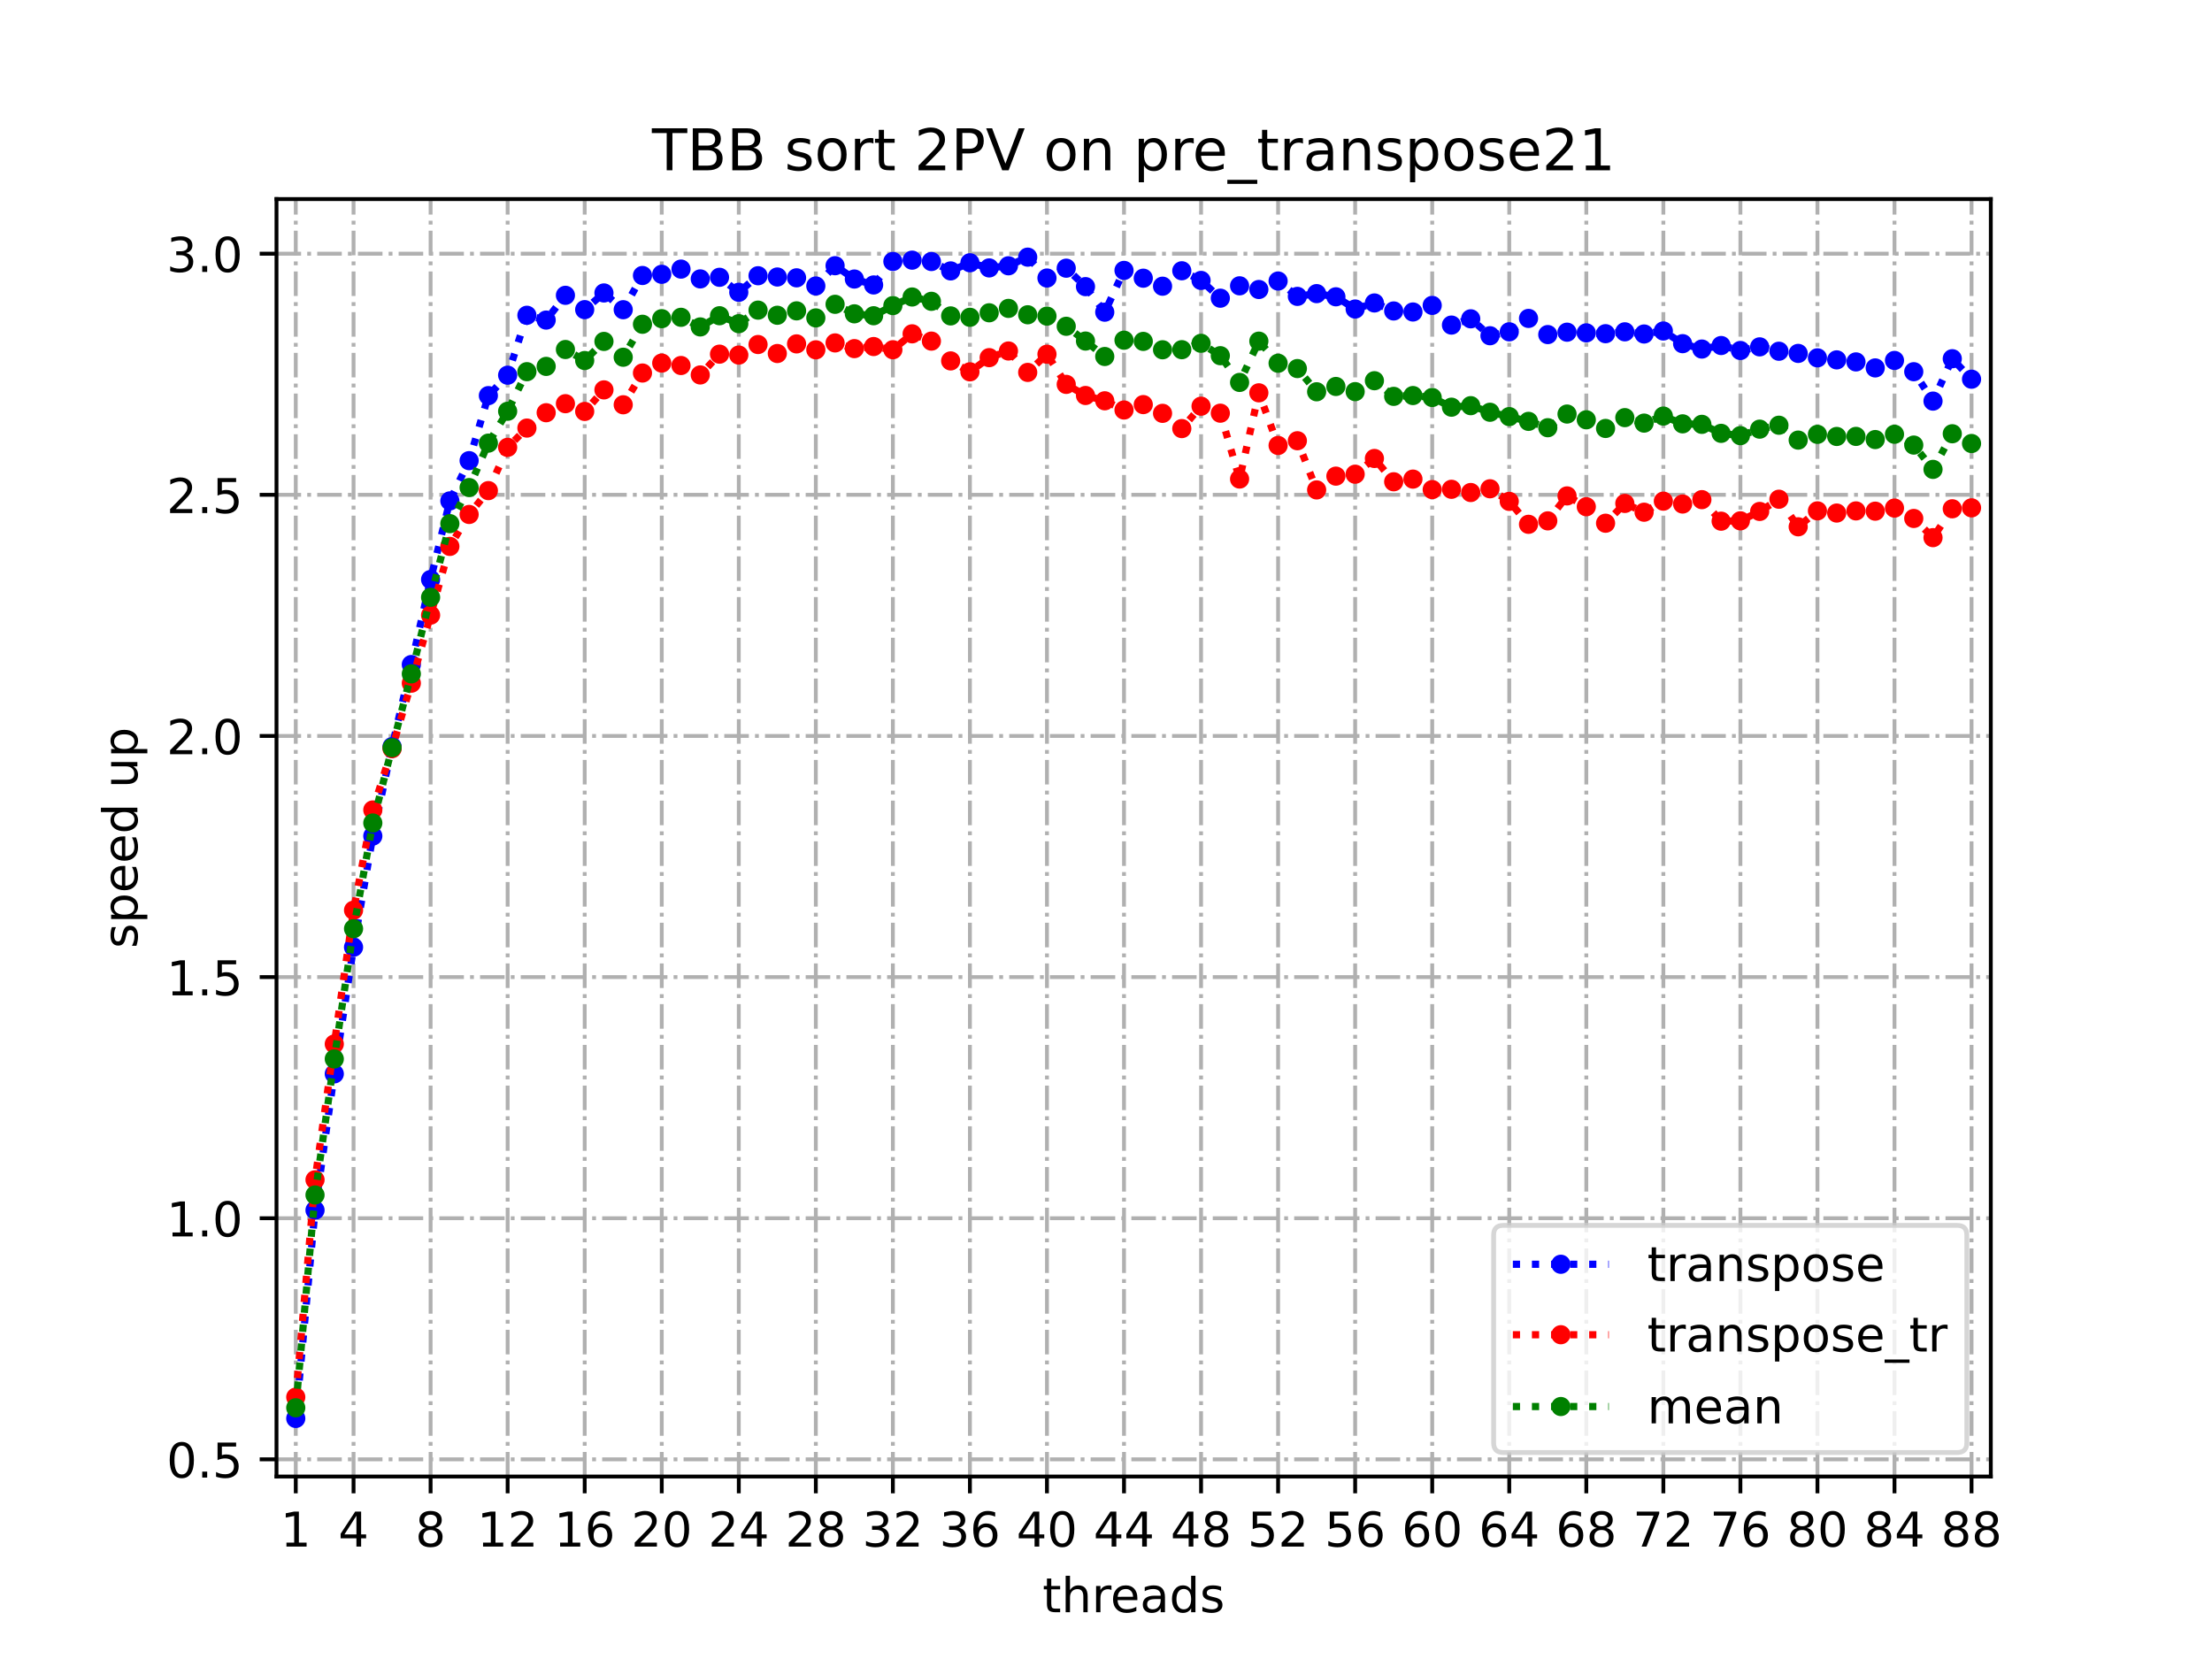 <?xml version="1.0" encoding="utf-8" standalone="no"?>
<!DOCTYPE svg PUBLIC "-//W3C//DTD SVG 1.1//EN"
  "http://www.w3.org/Graphics/SVG/1.1/DTD/svg11.dtd">
<!-- Created with matplotlib (https://matplotlib.org/) -->
<svg height="345.6pt" version="1.1" viewBox="0 0 460.8 345.6" width="460.8pt" xmlns="http://www.w3.org/2000/svg" xmlns:xlink="http://www.w3.org/1999/xlink">
 <defs>
  <style type="text/css">
*{stroke-linecap:butt;stroke-linejoin:round;}
  </style>
 </defs>
 <g id="figure_1">
  <g id="patch_1">
   <path d="M 0 345.6 
L 460.8 345.6 
L 460.8 0 
L 0 0 
z
" style="fill:#ffffff;"/>
  </g>
  <g id="axes_1">
   <g id="patch_2">
    <path d="M 57.6 307.584 
L 414.72 307.584 
L 414.72 41.472 
L 57.6 41.472 
z
" style="fill:#ffffff;"/>
   </g>
   <g id="matplotlib.axis_1">
    <g id="xtick_1">
     <g id="line2d_1">
      <path clip-path="url(#p60b01a8298)" d="M 61.613 307.584 
L 61.613 41.472 
" style="fill:none;stroke:#b0b0b0;stroke-dasharray:5.12,1.28,0.8,1.28;stroke-dashoffset:0;stroke-width:0.8;"/>
     </g>
     <g id="line2d_2">
      <defs>
       <path d="M 0 0 
L 0 3.5 
" id="m4f07350e97" style="stroke:#000000;stroke-width:0.8;"/>
      </defs>
      <g>
       <use style="stroke:#000000;stroke-width:0.8;" x="61.613" xlink:href="#m4f07350e97" y="307.584"/>
      </g>
     </g>
     <g id="text_1">
      <!-- 1 -->
      <defs>
       <path d="M 12.406 8.297 
L 28.516 8.297 
L 28.516 63.922 
L 10.984 60.406 
L 10.984 69.391 
L 28.422 72.906 
L 38.281 72.906 
L 38.281 8.297 
L 54.391 8.297 
L 54.391 0 
L 12.406 0 
z
" id="DejaVuSans-49"/>
      </defs>
      <g transform="translate(58.431 322.182)scale(0.1 -0.1)">
       <use xlink:href="#DejaVuSans-49"/>
      </g>
     </g>
    </g>
    <g id="xtick_2">
     <g id="line2d_3">
      <path clip-path="url(#p60b01a8298)" d="M 73.65 307.584 
L 73.65 41.472 
" style="fill:none;stroke:#b0b0b0;stroke-dasharray:5.12,1.28,0.8,1.28;stroke-dashoffset:0;stroke-width:0.8;"/>
     </g>
     <g id="line2d_4">
      <g>
       <use style="stroke:#000000;stroke-width:0.8;" x="73.65" xlink:href="#m4f07350e97" y="307.584"/>
      </g>
     </g>
     <g id="text_2">
      <!-- 4 -->
      <defs>
       <path d="M 37.797 64.312 
L 12.891 25.391 
L 37.797 25.391 
z
M 35.203 72.906 
L 47.609 72.906 
L 47.609 25.391 
L 58.016 25.391 
L 58.016 17.188 
L 47.609 17.188 
L 47.609 0 
L 37.797 0 
L 37.797 17.188 
L 4.891 17.188 
L 4.891 26.703 
z
" id="DejaVuSans-52"/>
      </defs>
      <g transform="translate(70.469 322.182)scale(0.1 -0.1)">
       <use xlink:href="#DejaVuSans-52"/>
      </g>
     </g>
    </g>
    <g id="xtick_3">
     <g id="line2d_5">
      <path clip-path="url(#p60b01a8298)" d="M 89.701 307.584 
L 89.701 41.472 
" style="fill:none;stroke:#b0b0b0;stroke-dasharray:5.12,1.28,0.8,1.28;stroke-dashoffset:0;stroke-width:0.8;"/>
     </g>
     <g id="line2d_6">
      <g>
       <use style="stroke:#000000;stroke-width:0.8;" x="89.701" xlink:href="#m4f07350e97" y="307.584"/>
      </g>
     </g>
     <g id="text_3">
      <!-- 8 -->
      <defs>
       <path d="M 31.781 34.625 
Q 24.75 34.625 20.719 30.859 
Q 16.703 27.094 16.703 20.516 
Q 16.703 13.922 20.719 10.156 
Q 24.75 6.391 31.781 6.391 
Q 38.812 6.391 42.859 10.172 
Q 46.922 13.969 46.922 20.516 
Q 46.922 27.094 42.891 30.859 
Q 38.875 34.625 31.781 34.625 
z
M 21.922 38.812 
Q 15.578 40.375 12.031 44.719 
Q 8.5 49.078 8.5 55.328 
Q 8.5 64.062 14.719 69.141 
Q 20.953 74.219 31.781 74.219 
Q 42.672 74.219 48.875 69.141 
Q 55.078 64.062 55.078 55.328 
Q 55.078 49.078 51.531 44.719 
Q 48 40.375 41.703 38.812 
Q 48.828 37.156 52.797 32.312 
Q 56.781 27.484 56.781 20.516 
Q 56.781 9.906 50.312 4.234 
Q 43.844 -1.422 31.781 -1.422 
Q 19.734 -1.422 13.25 4.234 
Q 6.781 9.906 6.781 20.516 
Q 6.781 27.484 10.781 32.312 
Q 14.797 37.156 21.922 38.812 
z
M 18.312 54.391 
Q 18.312 48.734 21.844 45.562 
Q 25.391 42.391 31.781 42.391 
Q 38.141 42.391 41.719 45.562 
Q 45.312 48.734 45.312 54.391 
Q 45.312 60.062 41.719 63.234 
Q 38.141 66.406 31.781 66.406 
Q 25.391 66.406 21.844 63.234 
Q 18.312 60.062 18.312 54.391 
z
" id="DejaVuSans-56"/>
      </defs>
      <g transform="translate(86.519 322.182)scale(0.1 -0.1)">
       <use xlink:href="#DejaVuSans-56"/>
      </g>
     </g>
    </g>
    <g id="xtick_4">
     <g id="line2d_7">
      <path clip-path="url(#p60b01a8298)" d="M 105.751 307.584 
L 105.751 41.472 
" style="fill:none;stroke:#b0b0b0;stroke-dasharray:5.12,1.28,0.8,1.28;stroke-dashoffset:0;stroke-width:0.8;"/>
     </g>
     <g id="line2d_8">
      <g>
       <use style="stroke:#000000;stroke-width:0.8;" x="105.751" xlink:href="#m4f07350e97" y="307.584"/>
      </g>
     </g>
     <g id="text_4">
      <!-- 12 -->
      <defs>
       <path d="M 19.188 8.297 
L 53.609 8.297 
L 53.609 0 
L 7.328 0 
L 7.328 8.297 
Q 12.938 14.109 22.625 23.891 
Q 32.328 33.688 34.812 36.531 
Q 39.547 41.844 41.422 45.531 
Q 43.312 49.219 43.312 52.781 
Q 43.312 58.594 39.234 62.25 
Q 35.156 65.922 28.609 65.922 
Q 23.969 65.922 18.812 64.312 
Q 13.672 62.703 7.812 59.422 
L 7.812 69.391 
Q 13.766 71.781 18.938 73 
Q 24.125 74.219 28.422 74.219 
Q 39.75 74.219 46.484 68.547 
Q 53.219 62.891 53.219 53.422 
Q 53.219 48.922 51.531 44.891 
Q 49.859 40.875 45.406 35.406 
Q 44.188 33.984 37.641 27.219 
Q 31.109 20.453 19.188 8.297 
z
" id="DejaVuSans-50"/>
      </defs>
      <g transform="translate(99.389 322.182)scale(0.1 -0.1)">
       <use xlink:href="#DejaVuSans-49"/>
       <use x="63.623" xlink:href="#DejaVuSans-50"/>
      </g>
     </g>
    </g>
    <g id="xtick_5">
     <g id="line2d_9">
      <path clip-path="url(#p60b01a8298)" d="M 121.801 307.584 
L 121.801 41.472 
" style="fill:none;stroke:#b0b0b0;stroke-dasharray:5.12,1.28,0.8,1.28;stroke-dashoffset:0;stroke-width:0.8;"/>
     </g>
     <g id="line2d_10">
      <g>
       <use style="stroke:#000000;stroke-width:0.8;" x="121.801" xlink:href="#m4f07350e97" y="307.584"/>
      </g>
     </g>
     <g id="text_5">
      <!-- 16 -->
      <defs>
       <path d="M 33.016 40.375 
Q 26.375 40.375 22.484 35.828 
Q 18.609 31.297 18.609 23.391 
Q 18.609 15.531 22.484 10.953 
Q 26.375 6.391 33.016 6.391 
Q 39.656 6.391 43.531 10.953 
Q 47.406 15.531 47.406 23.391 
Q 47.406 31.297 43.531 35.828 
Q 39.656 40.375 33.016 40.375 
z
M 52.594 71.297 
L 52.594 62.312 
Q 48.875 64.062 45.094 64.984 
Q 41.312 65.922 37.594 65.922 
Q 27.828 65.922 22.672 59.328 
Q 17.531 52.734 16.797 39.406 
Q 19.672 43.656 24.016 45.922 
Q 28.375 48.188 33.594 48.188 
Q 44.578 48.188 50.953 41.516 
Q 57.328 34.859 57.328 23.391 
Q 57.328 12.156 50.688 5.359 
Q 44.047 -1.422 33.016 -1.422 
Q 20.359 -1.422 13.672 8.266 
Q 6.984 17.969 6.984 36.375 
Q 6.984 53.656 15.188 63.938 
Q 23.391 74.219 37.203 74.219 
Q 40.922 74.219 44.703 73.484 
Q 48.484 72.75 52.594 71.297 
z
" id="DejaVuSans-54"/>
      </defs>
      <g transform="translate(115.439 322.182)scale(0.1 -0.1)">
       <use xlink:href="#DejaVuSans-49"/>
       <use x="63.623" xlink:href="#DejaVuSans-54"/>
      </g>
     </g>
    </g>
    <g id="xtick_6">
     <g id="line2d_11">
      <path clip-path="url(#p60b01a8298)" d="M 137.852 307.584 
L 137.852 41.472 
" style="fill:none;stroke:#b0b0b0;stroke-dasharray:5.12,1.28,0.8,1.28;stroke-dashoffset:0;stroke-width:0.8;"/>
     </g>
     <g id="line2d_12">
      <g>
       <use style="stroke:#000000;stroke-width:0.8;" x="137.852" xlink:href="#m4f07350e97" y="307.584"/>
      </g>
     </g>
     <g id="text_6">
      <!-- 20 -->
      <defs>
       <path d="M 31.781 66.406 
Q 24.172 66.406 20.328 58.906 
Q 16.5 51.422 16.5 36.375 
Q 16.5 21.391 20.328 13.891 
Q 24.172 6.391 31.781 6.391 
Q 39.453 6.391 43.281 13.891 
Q 47.125 21.391 47.125 36.375 
Q 47.125 51.422 43.281 58.906 
Q 39.453 66.406 31.781 66.406 
z
M 31.781 74.219 
Q 44.047 74.219 50.516 64.516 
Q 56.984 54.828 56.984 36.375 
Q 56.984 17.969 50.516 8.266 
Q 44.047 -1.422 31.781 -1.422 
Q 19.531 -1.422 13.062 8.266 
Q 6.594 17.969 6.594 36.375 
Q 6.594 54.828 13.062 64.516 
Q 19.531 74.219 31.781 74.219 
z
" id="DejaVuSans-48"/>
      </defs>
      <g transform="translate(131.489 322.182)scale(0.1 -0.1)">
       <use xlink:href="#DejaVuSans-50"/>
       <use x="63.623" xlink:href="#DejaVuSans-48"/>
      </g>
     </g>
    </g>
    <g id="xtick_7">
     <g id="line2d_13">
      <path clip-path="url(#p60b01a8298)" d="M 153.902 307.584 
L 153.902 41.472 
" style="fill:none;stroke:#b0b0b0;stroke-dasharray:5.12,1.28,0.8,1.28;stroke-dashoffset:0;stroke-width:0.8;"/>
     </g>
     <g id="line2d_14">
      <g>
       <use style="stroke:#000000;stroke-width:0.8;" x="153.902" xlink:href="#m4f07350e97" y="307.584"/>
      </g>
     </g>
     <g id="text_7">
      <!-- 24 -->
      <g transform="translate(147.54 322.182)scale(0.1 -0.1)">
       <use xlink:href="#DejaVuSans-50"/>
       <use x="63.623" xlink:href="#DejaVuSans-52"/>
      </g>
     </g>
    </g>
    <g id="xtick_8">
     <g id="line2d_15">
      <path clip-path="url(#p60b01a8298)" d="M 169.952 307.584 
L 169.952 41.472 
" style="fill:none;stroke:#b0b0b0;stroke-dasharray:5.12,1.28,0.8,1.28;stroke-dashoffset:0;stroke-width:0.8;"/>
     </g>
     <g id="line2d_16">
      <g>
       <use style="stroke:#000000;stroke-width:0.8;" x="169.952" xlink:href="#m4f07350e97" y="307.584"/>
      </g>
     </g>
     <g id="text_8">
      <!-- 28 -->
      <g transform="translate(163.59 322.182)scale(0.1 -0.1)">
       <use xlink:href="#DejaVuSans-50"/>
       <use x="63.623" xlink:href="#DejaVuSans-56"/>
      </g>
     </g>
    </g>
    <g id="xtick_9">
     <g id="line2d_17">
      <path clip-path="url(#p60b01a8298)" d="M 186.003 307.584 
L 186.003 41.472 
" style="fill:none;stroke:#b0b0b0;stroke-dasharray:5.12,1.28,0.8,1.28;stroke-dashoffset:0;stroke-width:0.8;"/>
     </g>
     <g id="line2d_18">
      <g>
       <use style="stroke:#000000;stroke-width:0.8;" x="186.003" xlink:href="#m4f07350e97" y="307.584"/>
      </g>
     </g>
     <g id="text_9">
      <!-- 32 -->
      <defs>
       <path d="M 40.578 39.312 
Q 47.656 37.797 51.625 33 
Q 55.609 28.219 55.609 21.188 
Q 55.609 10.406 48.188 4.484 
Q 40.766 -1.422 27.094 -1.422 
Q 22.516 -1.422 17.656 -0.516 
Q 12.797 0.391 7.625 2.203 
L 7.625 11.719 
Q 11.719 9.328 16.594 8.109 
Q 21.484 6.891 26.812 6.891 
Q 36.078 6.891 40.938 10.547 
Q 45.797 14.203 45.797 21.188 
Q 45.797 27.641 41.281 31.266 
Q 36.766 34.906 28.719 34.906 
L 20.219 34.906 
L 20.219 43.016 
L 29.109 43.016 
Q 36.375 43.016 40.234 45.922 
Q 44.094 48.828 44.094 54.297 
Q 44.094 59.906 40.109 62.906 
Q 36.141 65.922 28.719 65.922 
Q 24.656 65.922 20.016 65.031 
Q 15.375 64.156 9.812 62.312 
L 9.812 71.094 
Q 15.438 72.656 20.344 73.438 
Q 25.25 74.219 29.594 74.219 
Q 40.828 74.219 47.359 69.109 
Q 53.906 64.016 53.906 55.328 
Q 53.906 49.266 50.438 45.094 
Q 46.969 40.922 40.578 39.312 
z
" id="DejaVuSans-51"/>
      </defs>
      <g transform="translate(179.64 322.182)scale(0.1 -0.1)">
       <use xlink:href="#DejaVuSans-51"/>
       <use x="63.623" xlink:href="#DejaVuSans-50"/>
      </g>
     </g>
    </g>
    <g id="xtick_10">
     <g id="line2d_19">
      <path clip-path="url(#p60b01a8298)" d="M 202.053 307.584 
L 202.053 41.472 
" style="fill:none;stroke:#b0b0b0;stroke-dasharray:5.12,1.28,0.8,1.28;stroke-dashoffset:0;stroke-width:0.8;"/>
     </g>
     <g id="line2d_20">
      <g>
       <use style="stroke:#000000;stroke-width:0.8;" x="202.053" xlink:href="#m4f07350e97" y="307.584"/>
      </g>
     </g>
     <g id="text_10">
      <!-- 36 -->
      <g transform="translate(195.691 322.182)scale(0.1 -0.1)">
       <use xlink:href="#DejaVuSans-51"/>
       <use x="63.623" xlink:href="#DejaVuSans-54"/>
      </g>
     </g>
    </g>
    <g id="xtick_11">
     <g id="line2d_21">
      <path clip-path="url(#p60b01a8298)" d="M 218.103 307.584 
L 218.103 41.472 
" style="fill:none;stroke:#b0b0b0;stroke-dasharray:5.12,1.28,0.8,1.28;stroke-dashoffset:0;stroke-width:0.8;"/>
     </g>
     <g id="line2d_22">
      <g>
       <use style="stroke:#000000;stroke-width:0.8;" x="218.103" xlink:href="#m4f07350e97" y="307.584"/>
      </g>
     </g>
     <g id="text_11">
      <!-- 40 -->
      <g transform="translate(211.741 322.182)scale(0.1 -0.1)">
       <use xlink:href="#DejaVuSans-52"/>
       <use x="63.623" xlink:href="#DejaVuSans-48"/>
      </g>
     </g>
    </g>
    <g id="xtick_12">
     <g id="line2d_23">
      <path clip-path="url(#p60b01a8298)" d="M 234.154 307.584 
L 234.154 41.472 
" style="fill:none;stroke:#b0b0b0;stroke-dasharray:5.12,1.28,0.8,1.28;stroke-dashoffset:0;stroke-width:0.8;"/>
     </g>
     <g id="line2d_24">
      <g>
       <use style="stroke:#000000;stroke-width:0.8;" x="234.154" xlink:href="#m4f07350e97" y="307.584"/>
      </g>
     </g>
     <g id="text_12">
      <!-- 44 -->
      <g transform="translate(227.791 322.182)scale(0.1 -0.1)">
       <use xlink:href="#DejaVuSans-52"/>
       <use x="63.623" xlink:href="#DejaVuSans-52"/>
      </g>
     </g>
    </g>
    <g id="xtick_13">
     <g id="line2d_25">
      <path clip-path="url(#p60b01a8298)" d="M 250.204 307.584 
L 250.204 41.472 
" style="fill:none;stroke:#b0b0b0;stroke-dasharray:5.12,1.28,0.8,1.28;stroke-dashoffset:0;stroke-width:0.8;"/>
     </g>
     <g id="line2d_26">
      <g>
       <use style="stroke:#000000;stroke-width:0.8;" x="250.204" xlink:href="#m4f07350e97" y="307.584"/>
      </g>
     </g>
     <g id="text_13">
      <!-- 48 -->
      <g transform="translate(243.842 322.182)scale(0.1 -0.1)">
       <use xlink:href="#DejaVuSans-52"/>
       <use x="63.623" xlink:href="#DejaVuSans-56"/>
      </g>
     </g>
    </g>
    <g id="xtick_14">
     <g id="line2d_27">
      <path clip-path="url(#p60b01a8298)" d="M 266.254 307.584 
L 266.254 41.472 
" style="fill:none;stroke:#b0b0b0;stroke-dasharray:5.12,1.28,0.8,1.28;stroke-dashoffset:0;stroke-width:0.8;"/>
     </g>
     <g id="line2d_28">
      <g>
       <use style="stroke:#000000;stroke-width:0.8;" x="266.254" xlink:href="#m4f07350e97" y="307.584"/>
      </g>
     </g>
     <g id="text_14">
      <!-- 52 -->
      <defs>
       <path d="M 10.797 72.906 
L 49.516 72.906 
L 49.516 64.594 
L 19.828 64.594 
L 19.828 46.734 
Q 21.969 47.469 24.109 47.828 
Q 26.266 48.188 28.422 48.188 
Q 40.625 48.188 47.75 41.5 
Q 54.891 34.812 54.891 23.391 
Q 54.891 11.625 47.562 5.094 
Q 40.234 -1.422 26.906 -1.422 
Q 22.312 -1.422 17.547 -0.641 
Q 12.797 0.141 7.719 1.703 
L 7.719 11.625 
Q 12.109 9.234 16.797 8.062 
Q 21.484 6.891 26.703 6.891 
Q 35.156 6.891 40.078 11.328 
Q 45.016 15.766 45.016 23.391 
Q 45.016 31 40.078 35.438 
Q 35.156 39.891 26.703 39.891 
Q 22.75 39.891 18.812 39.016 
Q 14.891 38.141 10.797 36.281 
z
" id="DejaVuSans-53"/>
      </defs>
      <g transform="translate(259.892 322.182)scale(0.1 -0.1)">
       <use xlink:href="#DejaVuSans-53"/>
       <use x="63.623" xlink:href="#DejaVuSans-50"/>
      </g>
     </g>
    </g>
    <g id="xtick_15">
     <g id="line2d_29">
      <path clip-path="url(#p60b01a8298)" d="M 282.305 307.584 
L 282.305 41.472 
" style="fill:none;stroke:#b0b0b0;stroke-dasharray:5.12,1.28,0.8,1.28;stroke-dashoffset:0;stroke-width:0.8;"/>
     </g>
     <g id="line2d_30">
      <g>
       <use style="stroke:#000000;stroke-width:0.8;" x="282.305" xlink:href="#m4f07350e97" y="307.584"/>
      </g>
     </g>
     <g id="text_15">
      <!-- 56 -->
      <g transform="translate(275.942 322.182)scale(0.1 -0.1)">
       <use xlink:href="#DejaVuSans-53"/>
       <use x="63.623" xlink:href="#DejaVuSans-54"/>
      </g>
     </g>
    </g>
    <g id="xtick_16">
     <g id="line2d_31">
      <path clip-path="url(#p60b01a8298)" d="M 298.355 307.584 
L 298.355 41.472 
" style="fill:none;stroke:#b0b0b0;stroke-dasharray:5.12,1.28,0.8,1.28;stroke-dashoffset:0;stroke-width:0.8;"/>
     </g>
     <g id="line2d_32">
      <g>
       <use style="stroke:#000000;stroke-width:0.8;" x="298.355" xlink:href="#m4f07350e97" y="307.584"/>
      </g>
     </g>
     <g id="text_16">
      <!-- 60 -->
      <g transform="translate(291.993 322.182)scale(0.1 -0.1)">
       <use xlink:href="#DejaVuSans-54"/>
       <use x="63.623" xlink:href="#DejaVuSans-48"/>
      </g>
     </g>
    </g>
    <g id="xtick_17">
     <g id="line2d_33">
      <path clip-path="url(#p60b01a8298)" d="M 314.405 307.584 
L 314.405 41.472 
" style="fill:none;stroke:#b0b0b0;stroke-dasharray:5.12,1.28,0.8,1.28;stroke-dashoffset:0;stroke-width:0.8;"/>
     </g>
     <g id="line2d_34">
      <g>
       <use style="stroke:#000000;stroke-width:0.8;" x="314.405" xlink:href="#m4f07350e97" y="307.584"/>
      </g>
     </g>
     <g id="text_17">
      <!-- 64 -->
      <g transform="translate(308.043 322.182)scale(0.1 -0.1)">
       <use xlink:href="#DejaVuSans-54"/>
       <use x="63.623" xlink:href="#DejaVuSans-52"/>
      </g>
     </g>
    </g>
    <g id="xtick_18">
     <g id="line2d_35">
      <path clip-path="url(#p60b01a8298)" d="M 330.456 307.584 
L 330.456 41.472 
" style="fill:none;stroke:#b0b0b0;stroke-dasharray:5.12,1.28,0.8,1.28;stroke-dashoffset:0;stroke-width:0.8;"/>
     </g>
     <g id="line2d_36">
      <g>
       <use style="stroke:#000000;stroke-width:0.8;" x="330.456" xlink:href="#m4f07350e97" y="307.584"/>
      </g>
     </g>
     <g id="text_18">
      <!-- 68 -->
      <g transform="translate(324.093 322.182)scale(0.1 -0.1)">
       <use xlink:href="#DejaVuSans-54"/>
       <use x="63.623" xlink:href="#DejaVuSans-56"/>
      </g>
     </g>
    </g>
    <g id="xtick_19">
     <g id="line2d_37">
      <path clip-path="url(#p60b01a8298)" d="M 346.506 307.584 
L 346.506 41.472 
" style="fill:none;stroke:#b0b0b0;stroke-dasharray:5.12,1.28,0.8,1.28;stroke-dashoffset:0;stroke-width:0.8;"/>
     </g>
     <g id="line2d_38">
      <g>
       <use style="stroke:#000000;stroke-width:0.8;" x="346.506" xlink:href="#m4f07350e97" y="307.584"/>
      </g>
     </g>
     <g id="text_19">
      <!-- 72 -->
      <defs>
       <path d="M 8.203 72.906 
L 55.078 72.906 
L 55.078 68.703 
L 28.609 0 
L 18.312 0 
L 43.219 64.594 
L 8.203 64.594 
z
" id="DejaVuSans-55"/>
      </defs>
      <g transform="translate(340.144 322.182)scale(0.1 -0.1)">
       <use xlink:href="#DejaVuSans-55"/>
       <use x="63.623" xlink:href="#DejaVuSans-50"/>
      </g>
     </g>
    </g>
    <g id="xtick_20">
     <g id="line2d_39">
      <path clip-path="url(#p60b01a8298)" d="M 362.556 307.584 
L 362.556 41.472 
" style="fill:none;stroke:#b0b0b0;stroke-dasharray:5.12,1.28,0.8,1.28;stroke-dashoffset:0;stroke-width:0.8;"/>
     </g>
     <g id="line2d_40">
      <g>
       <use style="stroke:#000000;stroke-width:0.8;" x="362.556" xlink:href="#m4f07350e97" y="307.584"/>
      </g>
     </g>
     <g id="text_20">
      <!-- 76 -->
      <g transform="translate(356.194 322.182)scale(0.1 -0.1)">
       <use xlink:href="#DejaVuSans-55"/>
       <use x="63.623" xlink:href="#DejaVuSans-54"/>
      </g>
     </g>
    </g>
    <g id="xtick_21">
     <g id="line2d_41">
      <path clip-path="url(#p60b01a8298)" d="M 378.607 307.584 
L 378.607 41.472 
" style="fill:none;stroke:#b0b0b0;stroke-dasharray:5.12,1.28,0.8,1.28;stroke-dashoffset:0;stroke-width:0.8;"/>
     </g>
     <g id="line2d_42">
      <g>
       <use style="stroke:#000000;stroke-width:0.8;" x="378.607" xlink:href="#m4f07350e97" y="307.584"/>
      </g>
     </g>
     <g id="text_21">
      <!-- 80 -->
      <g transform="translate(372.244 322.182)scale(0.1 -0.1)">
       <use xlink:href="#DejaVuSans-56"/>
       <use x="63.623" xlink:href="#DejaVuSans-48"/>
      </g>
     </g>
    </g>
    <g id="xtick_22">
     <g id="line2d_43">
      <path clip-path="url(#p60b01a8298)" d="M 394.657 307.584 
L 394.657 41.472 
" style="fill:none;stroke:#b0b0b0;stroke-dasharray:5.12,1.28,0.8,1.28;stroke-dashoffset:0;stroke-width:0.8;"/>
     </g>
     <g id="line2d_44">
      <g>
       <use style="stroke:#000000;stroke-width:0.8;" x="394.657" xlink:href="#m4f07350e97" y="307.584"/>
      </g>
     </g>
     <g id="text_22">
      <!-- 84 -->
      <g transform="translate(388.295 322.182)scale(0.1 -0.1)">
       <use xlink:href="#DejaVuSans-56"/>
       <use x="63.623" xlink:href="#DejaVuSans-52"/>
      </g>
     </g>
    </g>
    <g id="xtick_23">
     <g id="line2d_45">
      <path clip-path="url(#p60b01a8298)" d="M 410.707 307.584 
L 410.707 41.472 
" style="fill:none;stroke:#b0b0b0;stroke-dasharray:5.12,1.28,0.8,1.28;stroke-dashoffset:0;stroke-width:0.8;"/>
     </g>
     <g id="line2d_46">
      <g>
       <use style="stroke:#000000;stroke-width:0.8;" x="410.707" xlink:href="#m4f07350e97" y="307.584"/>
      </g>
     </g>
     <g id="text_23">
      <!-- 88 -->
      <g transform="translate(404.345 322.182)scale(0.1 -0.1)">
       <use xlink:href="#DejaVuSans-56"/>
       <use x="63.623" xlink:href="#DejaVuSans-56"/>
      </g>
     </g>
    </g>
    <g id="text_24">
     <!-- threads -->
     <defs>
      <path d="M 18.312 70.219 
L 18.312 54.688 
L 36.812 54.688 
L 36.812 47.703 
L 18.312 47.703 
L 18.312 18.016 
Q 18.312 11.328 20.141 9.422 
Q 21.969 7.516 27.594 7.516 
L 36.812 7.516 
L 36.812 0 
L 27.594 0 
Q 17.188 0 13.234 3.875 
Q 9.281 7.766 9.281 18.016 
L 9.281 47.703 
L 2.688 47.703 
L 2.688 54.688 
L 9.281 54.688 
L 9.281 70.219 
z
" id="DejaVuSans-116"/>
      <path d="M 54.891 33.016 
L 54.891 0 
L 45.906 0 
L 45.906 32.719 
Q 45.906 40.484 42.875 44.328 
Q 39.844 48.188 33.797 48.188 
Q 26.516 48.188 22.312 43.547 
Q 18.109 38.922 18.109 30.906 
L 18.109 0 
L 9.078 0 
L 9.078 75.984 
L 18.109 75.984 
L 18.109 46.188 
Q 21.344 51.125 25.703 53.562 
Q 30.078 56 35.797 56 
Q 45.219 56 50.047 50.172 
Q 54.891 44.344 54.891 33.016 
z
" id="DejaVuSans-104"/>
      <path d="M 41.109 46.297 
Q 39.594 47.172 37.812 47.578 
Q 36.031 48 33.891 48 
Q 26.266 48 22.188 43.047 
Q 18.109 38.094 18.109 28.812 
L 18.109 0 
L 9.078 0 
L 9.078 54.688 
L 18.109 54.688 
L 18.109 46.188 
Q 20.953 51.172 25.484 53.578 
Q 30.031 56 36.531 56 
Q 37.453 56 38.578 55.875 
Q 39.703 55.766 41.062 55.516 
z
" id="DejaVuSans-114"/>
      <path d="M 56.203 29.594 
L 56.203 25.203 
L 14.891 25.203 
Q 15.484 15.922 20.484 11.062 
Q 25.484 6.203 34.422 6.203 
Q 39.594 6.203 44.453 7.469 
Q 49.312 8.734 54.109 11.281 
L 54.109 2.781 
Q 49.266 0.734 44.188 -0.344 
Q 39.109 -1.422 33.891 -1.422 
Q 20.797 -1.422 13.156 6.188 
Q 5.516 13.812 5.516 26.812 
Q 5.516 40.234 12.766 48.109 
Q 20.016 56 32.328 56 
Q 43.359 56 49.781 48.891 
Q 56.203 41.797 56.203 29.594 
z
M 47.219 32.234 
Q 47.125 39.594 43.094 43.984 
Q 39.062 48.391 32.422 48.391 
Q 24.906 48.391 20.391 44.141 
Q 15.875 39.891 15.188 32.172 
z
" id="DejaVuSans-101"/>
      <path d="M 34.281 27.484 
Q 23.391 27.484 19.188 25 
Q 14.984 22.516 14.984 16.5 
Q 14.984 11.719 18.141 8.906 
Q 21.297 6.109 26.703 6.109 
Q 34.188 6.109 38.703 11.406 
Q 43.219 16.703 43.219 25.484 
L 43.219 27.484 
z
M 52.203 31.203 
L 52.203 0 
L 43.219 0 
L 43.219 8.297 
Q 40.141 3.328 35.547 0.953 
Q 30.953 -1.422 24.312 -1.422 
Q 15.922 -1.422 10.953 3.297 
Q 6 8.016 6 15.922 
Q 6 25.141 12.172 29.828 
Q 18.359 34.516 30.609 34.516 
L 43.219 34.516 
L 43.219 35.406 
Q 43.219 41.609 39.141 45 
Q 35.062 48.391 27.688 48.391 
Q 23 48.391 18.547 47.266 
Q 14.109 46.141 10.016 43.891 
L 10.016 52.203 
Q 14.938 54.109 19.578 55.047 
Q 24.219 56 28.609 56 
Q 40.484 56 46.344 49.844 
Q 52.203 43.703 52.203 31.203 
z
" id="DejaVuSans-97"/>
      <path d="M 45.406 46.391 
L 45.406 75.984 
L 54.391 75.984 
L 54.391 0 
L 45.406 0 
L 45.406 8.203 
Q 42.578 3.328 38.25 0.953 
Q 33.938 -1.422 27.875 -1.422 
Q 17.969 -1.422 11.734 6.484 
Q 5.516 14.406 5.516 27.297 
Q 5.516 40.188 11.734 48.094 
Q 17.969 56 27.875 56 
Q 33.938 56 38.25 53.625 
Q 42.578 51.266 45.406 46.391 
z
M 14.797 27.297 
Q 14.797 17.391 18.875 11.75 
Q 22.953 6.109 30.078 6.109 
Q 37.203 6.109 41.297 11.75 
Q 45.406 17.391 45.406 27.297 
Q 45.406 37.203 41.297 42.844 
Q 37.203 48.484 30.078 48.484 
Q 22.953 48.484 18.875 42.844 
Q 14.797 37.203 14.797 27.297 
z
" id="DejaVuSans-100"/>
      <path d="M 44.281 53.078 
L 44.281 44.578 
Q 40.484 46.531 36.375 47.5 
Q 32.281 48.484 27.875 48.484 
Q 21.188 48.484 17.844 46.438 
Q 14.5 44.391 14.5 40.281 
Q 14.5 37.156 16.891 35.375 
Q 19.281 33.594 26.516 31.984 
L 29.594 31.297 
Q 39.156 29.25 43.188 25.516 
Q 47.219 21.781 47.219 15.094 
Q 47.219 7.469 41.188 3.016 
Q 35.156 -1.422 24.609 -1.422 
Q 20.219 -1.422 15.453 -0.562 
Q 10.688 0.297 5.422 2 
L 5.422 11.281 
Q 10.406 8.688 15.234 7.391 
Q 20.062 6.109 24.812 6.109 
Q 31.156 6.109 34.562 8.281 
Q 37.984 10.453 37.984 14.406 
Q 37.984 18.062 35.516 20.016 
Q 33.062 21.969 24.703 23.781 
L 21.578 24.516 
Q 13.234 26.266 9.516 29.906 
Q 5.812 33.547 5.812 39.891 
Q 5.812 47.609 11.281 51.797 
Q 16.75 56 26.812 56 
Q 31.781 56 36.172 55.266 
Q 40.578 54.547 44.281 53.078 
z
" id="DejaVuSans-115"/>
     </defs>
     <g transform="translate(217.169 335.861)scale(0.1 -0.1)">
      <use xlink:href="#DejaVuSans-116"/>
      <use x="39.209" xlink:href="#DejaVuSans-104"/>
      <use x="102.588" xlink:href="#DejaVuSans-114"/>
      <use x="141.451" xlink:href="#DejaVuSans-101"/>
      <use x="202.975" xlink:href="#DejaVuSans-97"/>
      <use x="264.254" xlink:href="#DejaVuSans-100"/>
      <use x="327.73" xlink:href="#DejaVuSans-115"/>
     </g>
    </g>
   </g>
   <g id="matplotlib.axis_2">
    <g id="ytick_1">
     <g id="line2d_47">
      <path clip-path="url(#p60b01a8298)" d="M 57.6 304.005 
L 414.72 304.005 
" style="fill:none;stroke:#b0b0b0;stroke-dasharray:5.12,1.28,0.8,1.28;stroke-dashoffset:0;stroke-width:0.8;"/>
     </g>
     <g id="line2d_48">
      <defs>
       <path d="M 0 0 
L -3.5 0 
" id="m5dce40b998" style="stroke:#000000;stroke-width:0.8;"/>
      </defs>
      <g>
       <use style="stroke:#000000;stroke-width:0.8;" x="57.6" xlink:href="#m5dce40b998" y="304.005"/>
      </g>
     </g>
     <g id="text_25">
      <!-- 0.5 -->
      <defs>
       <path d="M 10.688 12.406 
L 21 12.406 
L 21 0 
L 10.688 0 
z
" id="DejaVuSans-46"/>
      </defs>
      <g transform="translate(34.697 307.804)scale(0.1 -0.1)">
       <use xlink:href="#DejaVuSans-48"/>
       <use x="63.623" xlink:href="#DejaVuSans-46"/>
       <use x="95.41" xlink:href="#DejaVuSans-53"/>
      </g>
     </g>
    </g>
    <g id="ytick_2">
     <g id="line2d_49">
      <path clip-path="url(#p60b01a8298)" d="M 57.6 253.774 
L 414.72 253.774 
" style="fill:none;stroke:#b0b0b0;stroke-dasharray:5.12,1.28,0.8,1.28;stroke-dashoffset:0;stroke-width:0.8;"/>
     </g>
     <g id="line2d_50">
      <g>
       <use style="stroke:#000000;stroke-width:0.8;" x="57.6" xlink:href="#m5dce40b998" y="253.774"/>
      </g>
     </g>
     <g id="text_26">
      <!-- 1.0 -->
      <g transform="translate(34.697 257.573)scale(0.1 -0.1)">
       <use xlink:href="#DejaVuSans-49"/>
       <use x="63.623" xlink:href="#DejaVuSans-46"/>
       <use x="95.41" xlink:href="#DejaVuSans-48"/>
      </g>
     </g>
    </g>
    <g id="ytick_3">
     <g id="line2d_51">
      <path clip-path="url(#p60b01a8298)" d="M 57.6 203.543 
L 414.72 203.543 
" style="fill:none;stroke:#b0b0b0;stroke-dasharray:5.12,1.28,0.8,1.28;stroke-dashoffset:0;stroke-width:0.8;"/>
     </g>
     <g id="line2d_52">
      <g>
       <use style="stroke:#000000;stroke-width:0.8;" x="57.6" xlink:href="#m5dce40b998" y="203.543"/>
      </g>
     </g>
     <g id="text_27">
      <!-- 1.5 -->
      <g transform="translate(34.697 207.342)scale(0.1 -0.1)">
       <use xlink:href="#DejaVuSans-49"/>
       <use x="63.623" xlink:href="#DejaVuSans-46"/>
       <use x="95.41" xlink:href="#DejaVuSans-53"/>
      </g>
     </g>
    </g>
    <g id="ytick_4">
     <g id="line2d_53">
      <path clip-path="url(#p60b01a8298)" d="M 57.6 153.312 
L 414.72 153.312 
" style="fill:none;stroke:#b0b0b0;stroke-dasharray:5.12,1.28,0.8,1.28;stroke-dashoffset:0;stroke-width:0.8;"/>
     </g>
     <g id="line2d_54">
      <g>
       <use style="stroke:#000000;stroke-width:0.8;" x="57.6" xlink:href="#m5dce40b998" y="153.312"/>
      </g>
     </g>
     <g id="text_28">
      <!-- 2.0 -->
      <g transform="translate(34.697 157.111)scale(0.1 -0.1)">
       <use xlink:href="#DejaVuSans-50"/>
       <use x="63.623" xlink:href="#DejaVuSans-46"/>
       <use x="95.41" xlink:href="#DejaVuSans-48"/>
      </g>
     </g>
    </g>
    <g id="ytick_5">
     <g id="line2d_55">
      <path clip-path="url(#p60b01a8298)" d="M 57.6 103.081 
L 414.72 103.081 
" style="fill:none;stroke:#b0b0b0;stroke-dasharray:5.12,1.28,0.8,1.28;stroke-dashoffset:0;stroke-width:0.8;"/>
     </g>
     <g id="line2d_56">
      <g>
       <use style="stroke:#000000;stroke-width:0.8;" x="57.6" xlink:href="#m5dce40b998" y="103.081"/>
      </g>
     </g>
     <g id="text_29">
      <!-- 2.5 -->
      <g transform="translate(34.697 106.88)scale(0.1 -0.1)">
       <use xlink:href="#DejaVuSans-50"/>
       <use x="63.623" xlink:href="#DejaVuSans-46"/>
       <use x="95.41" xlink:href="#DejaVuSans-53"/>
      </g>
     </g>
    </g>
    <g id="ytick_6">
     <g id="line2d_57">
      <path clip-path="url(#p60b01a8298)" d="M 57.6 52.85 
L 414.72 52.85 
" style="fill:none;stroke:#b0b0b0;stroke-dasharray:5.12,1.28,0.8,1.28;stroke-dashoffset:0;stroke-width:0.8;"/>
     </g>
     <g id="line2d_58">
      <g>
       <use style="stroke:#000000;stroke-width:0.8;" x="57.6" xlink:href="#m5dce40b998" y="52.85"/>
      </g>
     </g>
     <g id="text_30">
      <!-- 3.0 -->
      <g transform="translate(34.697 56.649)scale(0.1 -0.1)">
       <use xlink:href="#DejaVuSans-51"/>
       <use x="63.623" xlink:href="#DejaVuSans-46"/>
       <use x="95.41" xlink:href="#DejaVuSans-48"/>
      </g>
     </g>
    </g>
    <g id="text_31">
     <!-- speed up -->
     <defs>
      <path d="M 18.109 8.203 
L 18.109 -20.797 
L 9.078 -20.797 
L 9.078 54.688 
L 18.109 54.688 
L 18.109 46.391 
Q 20.953 51.266 25.266 53.625 
Q 29.594 56 35.594 56 
Q 45.562 56 51.781 48.094 
Q 58.016 40.188 58.016 27.297 
Q 58.016 14.406 51.781 6.484 
Q 45.562 -1.422 35.594 -1.422 
Q 29.594 -1.422 25.266 0.953 
Q 20.953 3.328 18.109 8.203 
z
M 48.688 27.297 
Q 48.688 37.203 44.609 42.844 
Q 40.531 48.484 33.406 48.484 
Q 26.266 48.484 22.188 42.844 
Q 18.109 37.203 18.109 27.297 
Q 18.109 17.391 22.188 11.75 
Q 26.266 6.109 33.406 6.109 
Q 40.531 6.109 44.609 11.75 
Q 48.688 17.391 48.688 27.297 
z
" id="DejaVuSans-112"/>
      <path id="DejaVuSans-32"/>
      <path d="M 8.5 21.578 
L 8.5 54.688 
L 17.484 54.688 
L 17.484 21.922 
Q 17.484 14.156 20.5 10.266 
Q 23.531 6.391 29.594 6.391 
Q 36.859 6.391 41.078 11.031 
Q 45.312 15.672 45.312 23.688 
L 45.312 54.688 
L 54.297 54.688 
L 54.297 0 
L 45.312 0 
L 45.312 8.406 
Q 42.047 3.422 37.719 1 
Q 33.406 -1.422 27.688 -1.422 
Q 18.266 -1.422 13.375 4.438 
Q 8.5 10.297 8.5 21.578 
z
M 31.109 56 
z
" id="DejaVuSans-117"/>
     </defs>
     <g transform="translate(28.617 197.566)rotate(-90)scale(0.1 -0.1)">
      <use xlink:href="#DejaVuSans-115"/>
      <use x="52.1" xlink:href="#DejaVuSans-112"/>
      <use x="115.576" xlink:href="#DejaVuSans-101"/>
      <use x="177.1" xlink:href="#DejaVuSans-101"/>
      <use x="238.623" xlink:href="#DejaVuSans-100"/>
      <use x="302.1" xlink:href="#DejaVuSans-32"/>
      <use x="333.887" xlink:href="#DejaVuSans-117"/>
      <use x="397.266" xlink:href="#DejaVuSans-112"/>
     </g>
    </g>
   </g>
   <g id="line2d_59">
    <path clip-path="url(#p60b01a8298)" d="M 61.613 295.488 
L 65.625 252.104 
L 69.638 223.707 
L 73.65 197.323 
L 77.663 174.165 
L 81.676 155.54 
L 85.688 138.434 
L 89.701 120.719 
L 93.713 104.346 
L 97.726 95.962 
L 101.738 82.416 
L 105.751 78.162 
L 109.764 65.678 
L 113.776 66.676 
L 117.789 61.52 
L 121.801 64.502 
L 125.814 61.027 
L 129.827 64.518 
L 133.839 57.391 
L 137.852 57.143 
L 141.864 56.06 
L 145.877 58.102 
L 149.889 57.767 
L 153.902 60.893 
L 157.915 57.441 
L 161.927 57.704 
L 165.94 57.877 
L 169.952 59.577 
L 173.965 55.351 
L 177.978 58.129 
L 181.99 59.36 
L 186.003 54.469 
L 190.015 54.195 
L 194.028 54.48 
L 198.04 56.435 
L 202.053 54.738 
L 206.066 55.814 
L 210.078 55.369 
L 214.091 53.568 
L 218.103 57.917 
L 222.116 55.87 
L 226.129 59.71 
L 230.141 65.033 
L 234.154 56.33 
L 238.166 57.954 
L 242.179 59.621 
L 246.191 56.407 
L 250.204 58.421 
L 254.217 62.119 
L 258.229 59.541 
L 262.242 60.306 
L 266.254 58.545 
L 270.267 61.743 
L 274.28 61.167 
L 278.292 61.829 
L 282.305 64.375 
L 286.317 63.113 
L 290.33 64.78 
L 294.342 64.993 
L 298.355 63.62 
L 302.368 67.721 
L 306.38 66.417 
L 310.393 69.94 
L 314.405 69.125 
L 318.418 66.331 
L 322.431 69.698 
L 326.443 69.201 
L 330.456 69.341 
L 334.468 69.514 
L 338.481 69.125 
L 342.493 69.578 
L 346.506 68.95 
L 350.519 71.593 
L 354.531 72.714 
L 358.544 71.979 
L 362.556 73.013 
L 366.569 72.257 
L 370.582 73.17 
L 374.594 73.622 
L 378.607 74.545 
L 382.619 74.969 
L 386.632 75.392 
L 390.644 76.645 
L 394.657 75.089 
L 398.67 77.433 
L 402.682 83.558 
L 406.695 74.729 
L 410.707 78.994 
" style="fill:none;stroke:#0000ff;stroke-dasharray:1.5,2.475;stroke-dashoffset:0;stroke-width:1.5;"/>
    <defs>
     <path d="M 0 1.5 
C 0.398 1.5 0.779 1.342 1.061 1.061 
C 1.342 0.779 1.5 0.398 1.5 0 
C 1.5 -0.398 1.342 -0.779 1.061 -1.061 
C 0.779 -1.342 0.398 -1.5 0 -1.5 
C -0.398 -1.5 -0.779 -1.342 -1.061 -1.061 
C -1.342 -0.779 -1.5 -0.398 -1.5 0 
C -1.5 0.398 -1.342 0.779 -1.061 1.061 
C -0.779 1.342 -0.398 1.5 0 1.5 
z
" id="m0e6c4f4017" style="stroke:#0000ff;"/>
    </defs>
    <g clip-path="url(#p60b01a8298)">
     <use style="fill:#0000ff;stroke:#0000ff;" x="61.613" xlink:href="#m0e6c4f4017" y="295.488"/>
     <use style="fill:#0000ff;stroke:#0000ff;" x="65.625" xlink:href="#m0e6c4f4017" y="252.104"/>
     <use style="fill:#0000ff;stroke:#0000ff;" x="69.638" xlink:href="#m0e6c4f4017" y="223.707"/>
     <use style="fill:#0000ff;stroke:#0000ff;" x="73.65" xlink:href="#m0e6c4f4017" y="197.323"/>
     <use style="fill:#0000ff;stroke:#0000ff;" x="77.663" xlink:href="#m0e6c4f4017" y="174.165"/>
     <use style="fill:#0000ff;stroke:#0000ff;" x="81.676" xlink:href="#m0e6c4f4017" y="155.54"/>
     <use style="fill:#0000ff;stroke:#0000ff;" x="85.688" xlink:href="#m0e6c4f4017" y="138.434"/>
     <use style="fill:#0000ff;stroke:#0000ff;" x="89.701" xlink:href="#m0e6c4f4017" y="120.719"/>
     <use style="fill:#0000ff;stroke:#0000ff;" x="93.713" xlink:href="#m0e6c4f4017" y="104.346"/>
     <use style="fill:#0000ff;stroke:#0000ff;" x="97.726" xlink:href="#m0e6c4f4017" y="95.962"/>
     <use style="fill:#0000ff;stroke:#0000ff;" x="101.738" xlink:href="#m0e6c4f4017" y="82.416"/>
     <use style="fill:#0000ff;stroke:#0000ff;" x="105.751" xlink:href="#m0e6c4f4017" y="78.162"/>
     <use style="fill:#0000ff;stroke:#0000ff;" x="109.764" xlink:href="#m0e6c4f4017" y="65.678"/>
     <use style="fill:#0000ff;stroke:#0000ff;" x="113.776" xlink:href="#m0e6c4f4017" y="66.676"/>
     <use style="fill:#0000ff;stroke:#0000ff;" x="117.789" xlink:href="#m0e6c4f4017" y="61.52"/>
     <use style="fill:#0000ff;stroke:#0000ff;" x="121.801" xlink:href="#m0e6c4f4017" y="64.502"/>
     <use style="fill:#0000ff;stroke:#0000ff;" x="125.814" xlink:href="#m0e6c4f4017" y="61.027"/>
     <use style="fill:#0000ff;stroke:#0000ff;" x="129.827" xlink:href="#m0e6c4f4017" y="64.518"/>
     <use style="fill:#0000ff;stroke:#0000ff;" x="133.839" xlink:href="#m0e6c4f4017" y="57.391"/>
     <use style="fill:#0000ff;stroke:#0000ff;" x="137.852" xlink:href="#m0e6c4f4017" y="57.143"/>
     <use style="fill:#0000ff;stroke:#0000ff;" x="141.864" xlink:href="#m0e6c4f4017" y="56.06"/>
     <use style="fill:#0000ff;stroke:#0000ff;" x="145.877" xlink:href="#m0e6c4f4017" y="58.102"/>
     <use style="fill:#0000ff;stroke:#0000ff;" x="149.889" xlink:href="#m0e6c4f4017" y="57.767"/>
     <use style="fill:#0000ff;stroke:#0000ff;" x="153.902" xlink:href="#m0e6c4f4017" y="60.893"/>
     <use style="fill:#0000ff;stroke:#0000ff;" x="157.915" xlink:href="#m0e6c4f4017" y="57.441"/>
     <use style="fill:#0000ff;stroke:#0000ff;" x="161.927" xlink:href="#m0e6c4f4017" y="57.704"/>
     <use style="fill:#0000ff;stroke:#0000ff;" x="165.94" xlink:href="#m0e6c4f4017" y="57.877"/>
     <use style="fill:#0000ff;stroke:#0000ff;" x="169.952" xlink:href="#m0e6c4f4017" y="59.577"/>
     <use style="fill:#0000ff;stroke:#0000ff;" x="173.965" xlink:href="#m0e6c4f4017" y="55.351"/>
     <use style="fill:#0000ff;stroke:#0000ff;" x="177.978" xlink:href="#m0e6c4f4017" y="58.129"/>
     <use style="fill:#0000ff;stroke:#0000ff;" x="181.99" xlink:href="#m0e6c4f4017" y="59.36"/>
     <use style="fill:#0000ff;stroke:#0000ff;" x="186.003" xlink:href="#m0e6c4f4017" y="54.469"/>
     <use style="fill:#0000ff;stroke:#0000ff;" x="190.015" xlink:href="#m0e6c4f4017" y="54.195"/>
     <use style="fill:#0000ff;stroke:#0000ff;" x="194.028" xlink:href="#m0e6c4f4017" y="54.48"/>
     <use style="fill:#0000ff;stroke:#0000ff;" x="198.04" xlink:href="#m0e6c4f4017" y="56.435"/>
     <use style="fill:#0000ff;stroke:#0000ff;" x="202.053" xlink:href="#m0e6c4f4017" y="54.738"/>
     <use style="fill:#0000ff;stroke:#0000ff;" x="206.066" xlink:href="#m0e6c4f4017" y="55.814"/>
     <use style="fill:#0000ff;stroke:#0000ff;" x="210.078" xlink:href="#m0e6c4f4017" y="55.369"/>
     <use style="fill:#0000ff;stroke:#0000ff;" x="214.091" xlink:href="#m0e6c4f4017" y="53.568"/>
     <use style="fill:#0000ff;stroke:#0000ff;" x="218.103" xlink:href="#m0e6c4f4017" y="57.917"/>
     <use style="fill:#0000ff;stroke:#0000ff;" x="222.116" xlink:href="#m0e6c4f4017" y="55.87"/>
     <use style="fill:#0000ff;stroke:#0000ff;" x="226.129" xlink:href="#m0e6c4f4017" y="59.71"/>
     <use style="fill:#0000ff;stroke:#0000ff;" x="230.141" xlink:href="#m0e6c4f4017" y="65.033"/>
     <use style="fill:#0000ff;stroke:#0000ff;" x="234.154" xlink:href="#m0e6c4f4017" y="56.33"/>
     <use style="fill:#0000ff;stroke:#0000ff;" x="238.166" xlink:href="#m0e6c4f4017" y="57.954"/>
     <use style="fill:#0000ff;stroke:#0000ff;" x="242.179" xlink:href="#m0e6c4f4017" y="59.621"/>
     <use style="fill:#0000ff;stroke:#0000ff;" x="246.191" xlink:href="#m0e6c4f4017" y="56.407"/>
     <use style="fill:#0000ff;stroke:#0000ff;" x="250.204" xlink:href="#m0e6c4f4017" y="58.421"/>
     <use style="fill:#0000ff;stroke:#0000ff;" x="254.217" xlink:href="#m0e6c4f4017" y="62.119"/>
     <use style="fill:#0000ff;stroke:#0000ff;" x="258.229" xlink:href="#m0e6c4f4017" y="59.541"/>
     <use style="fill:#0000ff;stroke:#0000ff;" x="262.242" xlink:href="#m0e6c4f4017" y="60.306"/>
     <use style="fill:#0000ff;stroke:#0000ff;" x="266.254" xlink:href="#m0e6c4f4017" y="58.545"/>
     <use style="fill:#0000ff;stroke:#0000ff;" x="270.267" xlink:href="#m0e6c4f4017" y="61.743"/>
     <use style="fill:#0000ff;stroke:#0000ff;" x="274.28" xlink:href="#m0e6c4f4017" y="61.167"/>
     <use style="fill:#0000ff;stroke:#0000ff;" x="278.292" xlink:href="#m0e6c4f4017" y="61.829"/>
     <use style="fill:#0000ff;stroke:#0000ff;" x="282.305" xlink:href="#m0e6c4f4017" y="64.375"/>
     <use style="fill:#0000ff;stroke:#0000ff;" x="286.317" xlink:href="#m0e6c4f4017" y="63.113"/>
     <use style="fill:#0000ff;stroke:#0000ff;" x="290.33" xlink:href="#m0e6c4f4017" y="64.78"/>
     <use style="fill:#0000ff;stroke:#0000ff;" x="294.342" xlink:href="#m0e6c4f4017" y="64.993"/>
     <use style="fill:#0000ff;stroke:#0000ff;" x="298.355" xlink:href="#m0e6c4f4017" y="63.62"/>
     <use style="fill:#0000ff;stroke:#0000ff;" x="302.368" xlink:href="#m0e6c4f4017" y="67.721"/>
     <use style="fill:#0000ff;stroke:#0000ff;" x="306.38" xlink:href="#m0e6c4f4017" y="66.417"/>
     <use style="fill:#0000ff;stroke:#0000ff;" x="310.393" xlink:href="#m0e6c4f4017" y="69.94"/>
     <use style="fill:#0000ff;stroke:#0000ff;" x="314.405" xlink:href="#m0e6c4f4017" y="69.125"/>
     <use style="fill:#0000ff;stroke:#0000ff;" x="318.418" xlink:href="#m0e6c4f4017" y="66.331"/>
     <use style="fill:#0000ff;stroke:#0000ff;" x="322.431" xlink:href="#m0e6c4f4017" y="69.698"/>
     <use style="fill:#0000ff;stroke:#0000ff;" x="326.443" xlink:href="#m0e6c4f4017" y="69.201"/>
     <use style="fill:#0000ff;stroke:#0000ff;" x="330.456" xlink:href="#m0e6c4f4017" y="69.341"/>
     <use style="fill:#0000ff;stroke:#0000ff;" x="334.468" xlink:href="#m0e6c4f4017" y="69.514"/>
     <use style="fill:#0000ff;stroke:#0000ff;" x="338.481" xlink:href="#m0e6c4f4017" y="69.125"/>
     <use style="fill:#0000ff;stroke:#0000ff;" x="342.493" xlink:href="#m0e6c4f4017" y="69.578"/>
     <use style="fill:#0000ff;stroke:#0000ff;" x="346.506" xlink:href="#m0e6c4f4017" y="68.95"/>
     <use style="fill:#0000ff;stroke:#0000ff;" x="350.519" xlink:href="#m0e6c4f4017" y="71.593"/>
     <use style="fill:#0000ff;stroke:#0000ff;" x="354.531" xlink:href="#m0e6c4f4017" y="72.714"/>
     <use style="fill:#0000ff;stroke:#0000ff;" x="358.544" xlink:href="#m0e6c4f4017" y="71.979"/>
     <use style="fill:#0000ff;stroke:#0000ff;" x="362.556" xlink:href="#m0e6c4f4017" y="73.013"/>
     <use style="fill:#0000ff;stroke:#0000ff;" x="366.569" xlink:href="#m0e6c4f4017" y="72.257"/>
     <use style="fill:#0000ff;stroke:#0000ff;" x="370.582" xlink:href="#m0e6c4f4017" y="73.17"/>
     <use style="fill:#0000ff;stroke:#0000ff;" x="374.594" xlink:href="#m0e6c4f4017" y="73.622"/>
     <use style="fill:#0000ff;stroke:#0000ff;" x="378.607" xlink:href="#m0e6c4f4017" y="74.545"/>
     <use style="fill:#0000ff;stroke:#0000ff;" x="382.619" xlink:href="#m0e6c4f4017" y="74.969"/>
     <use style="fill:#0000ff;stroke:#0000ff;" x="386.632" xlink:href="#m0e6c4f4017" y="75.392"/>
     <use style="fill:#0000ff;stroke:#0000ff;" x="390.644" xlink:href="#m0e6c4f4017" y="76.645"/>
     <use style="fill:#0000ff;stroke:#0000ff;" x="394.657" xlink:href="#m0e6c4f4017" y="75.089"/>
     <use style="fill:#0000ff;stroke:#0000ff;" x="398.67" xlink:href="#m0e6c4f4017" y="77.433"/>
     <use style="fill:#0000ff;stroke:#0000ff;" x="402.682" xlink:href="#m0e6c4f4017" y="83.558"/>
     <use style="fill:#0000ff;stroke:#0000ff;" x="406.695" xlink:href="#m0e6c4f4017" y="74.729"/>
     <use style="fill:#0000ff;stroke:#0000ff;" x="410.707" xlink:href="#m0e6c4f4017" y="78.994"/>
    </g>
   </g>
   <g id="line2d_60">
    <path clip-path="url(#p60b01a8298)" d="M 61.613 291.046 
L 65.625 245.772 
L 69.638 217.488 
L 73.65 189.614 
L 77.663 168.73 
L 81.676 155.964 
L 85.688 142.319 
L 89.701 128.145 
L 93.713 113.824 
L 97.726 107.171 
L 101.738 102.206 
L 105.751 93.187 
L 109.764 89.175 
L 113.776 85.978 
L 117.789 84.096 
L 121.801 85.71 
L 125.814 81.22 
L 129.827 84.323 
L 133.839 77.708 
L 137.852 75.636 
L 141.864 76.142 
L 145.877 78.109 
L 149.889 73.776 
L 153.902 73.966 
L 157.915 71.771 
L 161.927 73.643 
L 165.94 71.639 
L 169.952 72.875 
L 173.965 71.436 
L 177.978 72.624 
L 181.99 72.189 
L 186.003 72.856 
L 190.015 69.542 
L 194.028 71.06 
L 198.04 75.185 
L 202.053 77.458 
L 206.066 74.504 
L 210.078 73.117 
L 214.091 77.578 
L 218.103 73.79 
L 222.116 80.074 
L 226.129 82.389 
L 230.141 83.494 
L 234.154 85.412 
L 238.166 84.286 
L 242.179 86.107 
L 246.191 89.284 
L 250.204 84.619 
L 254.217 86.075 
L 258.229 99.791 
L 262.242 81.832 
L 266.254 92.799 
L 270.267 91.813 
L 274.28 102.06 
L 278.292 99.187 
L 282.305 98.789 
L 286.317 95.508 
L 290.33 100.363 
L 294.342 99.807 
L 298.355 101.993 
L 302.368 101.93 
L 306.38 102.599 
L 310.393 101.822 
L 314.405 104.447 
L 318.418 109.224 
L 322.431 108.506 
L 326.443 103.307 
L 330.456 105.561 
L 334.468 108.997 
L 338.481 104.875 
L 342.493 106.704 
L 346.506 104.4 
L 350.519 104.995 
L 354.531 104.084 
L 358.544 108.572 
L 362.556 108.497 
L 366.569 106.543 
L 370.582 103.997 
L 374.594 109.742 
L 378.607 106.423 
L 382.619 106.878 
L 386.632 106.431 
L 390.644 106.487 
L 394.657 105.841 
L 398.67 108.005 
L 402.682 112 
L 406.695 105.989 
L 410.707 105.794 
" style="fill:none;stroke:#ff0000;stroke-dasharray:1.5,2.475;stroke-dashoffset:0;stroke-width:1.5;"/>
    <defs>
     <path d="M 0 1.5 
C 0.398 1.5 0.779 1.342 1.061 1.061 
C 1.342 0.779 1.5 0.398 1.5 0 
C 1.5 -0.398 1.342 -0.779 1.061 -1.061 
C 0.779 -1.342 0.398 -1.5 0 -1.5 
C -0.398 -1.5 -0.779 -1.342 -1.061 -1.061 
C -1.342 -0.779 -1.5 -0.398 -1.5 0 
C -1.5 0.398 -1.342 0.779 -1.061 1.061 
C -0.779 1.342 -0.398 1.5 0 1.5 
z
" id="m740200ee4a" style="stroke:#ff0000;"/>
    </defs>
    <g clip-path="url(#p60b01a8298)">
     <use style="fill:#ff0000;stroke:#ff0000;" x="61.613" xlink:href="#m740200ee4a" y="291.046"/>
     <use style="fill:#ff0000;stroke:#ff0000;" x="65.625" xlink:href="#m740200ee4a" y="245.772"/>
     <use style="fill:#ff0000;stroke:#ff0000;" x="69.638" xlink:href="#m740200ee4a" y="217.488"/>
     <use style="fill:#ff0000;stroke:#ff0000;" x="73.65" xlink:href="#m740200ee4a" y="189.614"/>
     <use style="fill:#ff0000;stroke:#ff0000;" x="77.663" xlink:href="#m740200ee4a" y="168.73"/>
     <use style="fill:#ff0000;stroke:#ff0000;" x="81.676" xlink:href="#m740200ee4a" y="155.964"/>
     <use style="fill:#ff0000;stroke:#ff0000;" x="85.688" xlink:href="#m740200ee4a" y="142.319"/>
     <use style="fill:#ff0000;stroke:#ff0000;" x="89.701" xlink:href="#m740200ee4a" y="128.145"/>
     <use style="fill:#ff0000;stroke:#ff0000;" x="93.713" xlink:href="#m740200ee4a" y="113.824"/>
     <use style="fill:#ff0000;stroke:#ff0000;" x="97.726" xlink:href="#m740200ee4a" y="107.171"/>
     <use style="fill:#ff0000;stroke:#ff0000;" x="101.738" xlink:href="#m740200ee4a" y="102.206"/>
     <use style="fill:#ff0000;stroke:#ff0000;" x="105.751" xlink:href="#m740200ee4a" y="93.187"/>
     <use style="fill:#ff0000;stroke:#ff0000;" x="109.764" xlink:href="#m740200ee4a" y="89.175"/>
     <use style="fill:#ff0000;stroke:#ff0000;" x="113.776" xlink:href="#m740200ee4a" y="85.978"/>
     <use style="fill:#ff0000;stroke:#ff0000;" x="117.789" xlink:href="#m740200ee4a" y="84.096"/>
     <use style="fill:#ff0000;stroke:#ff0000;" x="121.801" xlink:href="#m740200ee4a" y="85.71"/>
     <use style="fill:#ff0000;stroke:#ff0000;" x="125.814" xlink:href="#m740200ee4a" y="81.22"/>
     <use style="fill:#ff0000;stroke:#ff0000;" x="129.827" xlink:href="#m740200ee4a" y="84.323"/>
     <use style="fill:#ff0000;stroke:#ff0000;" x="133.839" xlink:href="#m740200ee4a" y="77.708"/>
     <use style="fill:#ff0000;stroke:#ff0000;" x="137.852" xlink:href="#m740200ee4a" y="75.636"/>
     <use style="fill:#ff0000;stroke:#ff0000;" x="141.864" xlink:href="#m740200ee4a" y="76.142"/>
     <use style="fill:#ff0000;stroke:#ff0000;" x="145.877" xlink:href="#m740200ee4a" y="78.109"/>
     <use style="fill:#ff0000;stroke:#ff0000;" x="149.889" xlink:href="#m740200ee4a" y="73.776"/>
     <use style="fill:#ff0000;stroke:#ff0000;" x="153.902" xlink:href="#m740200ee4a" y="73.966"/>
     <use style="fill:#ff0000;stroke:#ff0000;" x="157.915" xlink:href="#m740200ee4a" y="71.771"/>
     <use style="fill:#ff0000;stroke:#ff0000;" x="161.927" xlink:href="#m740200ee4a" y="73.643"/>
     <use style="fill:#ff0000;stroke:#ff0000;" x="165.94" xlink:href="#m740200ee4a" y="71.639"/>
     <use style="fill:#ff0000;stroke:#ff0000;" x="169.952" xlink:href="#m740200ee4a" y="72.875"/>
     <use style="fill:#ff0000;stroke:#ff0000;" x="173.965" xlink:href="#m740200ee4a" y="71.436"/>
     <use style="fill:#ff0000;stroke:#ff0000;" x="177.978" xlink:href="#m740200ee4a" y="72.624"/>
     <use style="fill:#ff0000;stroke:#ff0000;" x="181.99" xlink:href="#m740200ee4a" y="72.189"/>
     <use style="fill:#ff0000;stroke:#ff0000;" x="186.003" xlink:href="#m740200ee4a" y="72.856"/>
     <use style="fill:#ff0000;stroke:#ff0000;" x="190.015" xlink:href="#m740200ee4a" y="69.542"/>
     <use style="fill:#ff0000;stroke:#ff0000;" x="194.028" xlink:href="#m740200ee4a" y="71.06"/>
     <use style="fill:#ff0000;stroke:#ff0000;" x="198.04" xlink:href="#m740200ee4a" y="75.185"/>
     <use style="fill:#ff0000;stroke:#ff0000;" x="202.053" xlink:href="#m740200ee4a" y="77.458"/>
     <use style="fill:#ff0000;stroke:#ff0000;" x="206.066" xlink:href="#m740200ee4a" y="74.504"/>
     <use style="fill:#ff0000;stroke:#ff0000;" x="210.078" xlink:href="#m740200ee4a" y="73.117"/>
     <use style="fill:#ff0000;stroke:#ff0000;" x="214.091" xlink:href="#m740200ee4a" y="77.578"/>
     <use style="fill:#ff0000;stroke:#ff0000;" x="218.103" xlink:href="#m740200ee4a" y="73.79"/>
     <use style="fill:#ff0000;stroke:#ff0000;" x="222.116" xlink:href="#m740200ee4a" y="80.074"/>
     <use style="fill:#ff0000;stroke:#ff0000;" x="226.129" xlink:href="#m740200ee4a" y="82.389"/>
     <use style="fill:#ff0000;stroke:#ff0000;" x="230.141" xlink:href="#m740200ee4a" y="83.494"/>
     <use style="fill:#ff0000;stroke:#ff0000;" x="234.154" xlink:href="#m740200ee4a" y="85.412"/>
     <use style="fill:#ff0000;stroke:#ff0000;" x="238.166" xlink:href="#m740200ee4a" y="84.286"/>
     <use style="fill:#ff0000;stroke:#ff0000;" x="242.179" xlink:href="#m740200ee4a" y="86.107"/>
     <use style="fill:#ff0000;stroke:#ff0000;" x="246.191" xlink:href="#m740200ee4a" y="89.284"/>
     <use style="fill:#ff0000;stroke:#ff0000;" x="250.204" xlink:href="#m740200ee4a" y="84.619"/>
     <use style="fill:#ff0000;stroke:#ff0000;" x="254.217" xlink:href="#m740200ee4a" y="86.075"/>
     <use style="fill:#ff0000;stroke:#ff0000;" x="258.229" xlink:href="#m740200ee4a" y="99.791"/>
     <use style="fill:#ff0000;stroke:#ff0000;" x="262.242" xlink:href="#m740200ee4a" y="81.832"/>
     <use style="fill:#ff0000;stroke:#ff0000;" x="266.254" xlink:href="#m740200ee4a" y="92.799"/>
     <use style="fill:#ff0000;stroke:#ff0000;" x="270.267" xlink:href="#m740200ee4a" y="91.813"/>
     <use style="fill:#ff0000;stroke:#ff0000;" x="274.28" xlink:href="#m740200ee4a" y="102.06"/>
     <use style="fill:#ff0000;stroke:#ff0000;" x="278.292" xlink:href="#m740200ee4a" y="99.187"/>
     <use style="fill:#ff0000;stroke:#ff0000;" x="282.305" xlink:href="#m740200ee4a" y="98.789"/>
     <use style="fill:#ff0000;stroke:#ff0000;" x="286.317" xlink:href="#m740200ee4a" y="95.508"/>
     <use style="fill:#ff0000;stroke:#ff0000;" x="290.33" xlink:href="#m740200ee4a" y="100.363"/>
     <use style="fill:#ff0000;stroke:#ff0000;" x="294.342" xlink:href="#m740200ee4a" y="99.807"/>
     <use style="fill:#ff0000;stroke:#ff0000;" x="298.355" xlink:href="#m740200ee4a" y="101.993"/>
     <use style="fill:#ff0000;stroke:#ff0000;" x="302.368" xlink:href="#m740200ee4a" y="101.93"/>
     <use style="fill:#ff0000;stroke:#ff0000;" x="306.38" xlink:href="#m740200ee4a" y="102.599"/>
     <use style="fill:#ff0000;stroke:#ff0000;" x="310.393" xlink:href="#m740200ee4a" y="101.822"/>
     <use style="fill:#ff0000;stroke:#ff0000;" x="314.405" xlink:href="#m740200ee4a" y="104.447"/>
     <use style="fill:#ff0000;stroke:#ff0000;" x="318.418" xlink:href="#m740200ee4a" y="109.224"/>
     <use style="fill:#ff0000;stroke:#ff0000;" x="322.431" xlink:href="#m740200ee4a" y="108.506"/>
     <use style="fill:#ff0000;stroke:#ff0000;" x="326.443" xlink:href="#m740200ee4a" y="103.307"/>
     <use style="fill:#ff0000;stroke:#ff0000;" x="330.456" xlink:href="#m740200ee4a" y="105.561"/>
     <use style="fill:#ff0000;stroke:#ff0000;" x="334.468" xlink:href="#m740200ee4a" y="108.997"/>
     <use style="fill:#ff0000;stroke:#ff0000;" x="338.481" xlink:href="#m740200ee4a" y="104.875"/>
     <use style="fill:#ff0000;stroke:#ff0000;" x="342.493" xlink:href="#m740200ee4a" y="106.704"/>
     <use style="fill:#ff0000;stroke:#ff0000;" x="346.506" xlink:href="#m740200ee4a" y="104.4"/>
     <use style="fill:#ff0000;stroke:#ff0000;" x="350.519" xlink:href="#m740200ee4a" y="104.995"/>
     <use style="fill:#ff0000;stroke:#ff0000;" x="354.531" xlink:href="#m740200ee4a" y="104.084"/>
     <use style="fill:#ff0000;stroke:#ff0000;" x="358.544" xlink:href="#m740200ee4a" y="108.572"/>
     <use style="fill:#ff0000;stroke:#ff0000;" x="362.556" xlink:href="#m740200ee4a" y="108.497"/>
     <use style="fill:#ff0000;stroke:#ff0000;" x="366.569" xlink:href="#m740200ee4a" y="106.543"/>
     <use style="fill:#ff0000;stroke:#ff0000;" x="370.582" xlink:href="#m740200ee4a" y="103.997"/>
     <use style="fill:#ff0000;stroke:#ff0000;" x="374.594" xlink:href="#m740200ee4a" y="109.742"/>
     <use style="fill:#ff0000;stroke:#ff0000;" x="378.607" xlink:href="#m740200ee4a" y="106.423"/>
     <use style="fill:#ff0000;stroke:#ff0000;" x="382.619" xlink:href="#m740200ee4a" y="106.878"/>
     <use style="fill:#ff0000;stroke:#ff0000;" x="386.632" xlink:href="#m740200ee4a" y="106.431"/>
     <use style="fill:#ff0000;stroke:#ff0000;" x="390.644" xlink:href="#m740200ee4a" y="106.487"/>
     <use style="fill:#ff0000;stroke:#ff0000;" x="394.657" xlink:href="#m740200ee4a" y="105.841"/>
     <use style="fill:#ff0000;stroke:#ff0000;" x="398.67" xlink:href="#m740200ee4a" y="108.005"/>
     <use style="fill:#ff0000;stroke:#ff0000;" x="402.682" xlink:href="#m740200ee4a" y="112"/>
     <use style="fill:#ff0000;stroke:#ff0000;" x="406.695" xlink:href="#m740200ee4a" y="105.989"/>
     <use style="fill:#ff0000;stroke:#ff0000;" x="410.707" xlink:href="#m740200ee4a" y="105.794"/>
    </g>
   </g>
   <g id="line2d_61">
    <path clip-path="url(#p60b01a8298)" d="M 61.613 293.267 
L 65.625 248.938 
L 69.638 220.598 
L 73.65 193.469 
L 77.663 171.447 
L 81.676 155.752 
L 85.688 140.377 
L 89.701 124.432 
L 93.713 109.085 
L 97.726 101.566 
L 101.738 92.311 
L 105.751 85.674 
L 109.764 77.426 
L 113.776 76.327 
L 117.789 72.808 
L 121.801 75.106 
L 125.814 71.124 
L 129.827 74.42 
L 133.839 67.55 
L 137.852 66.389 
L 141.864 66.101 
L 145.877 68.105 
L 149.889 65.772 
L 153.902 67.429 
L 157.915 64.606 
L 161.927 65.674 
L 165.94 64.758 
L 169.952 66.226 
L 173.965 63.394 
L 177.978 65.376 
L 181.99 65.774 
L 186.003 63.662 
L 190.015 61.869 
L 194.028 62.77 
L 198.04 65.81 
L 202.053 66.098 
L 206.066 65.159 
L 210.078 64.243 
L 214.091 65.573 
L 218.103 65.854 
L 222.116 67.972 
L 226.129 71.049 
L 230.141 74.264 
L 234.154 70.871 
L 238.166 71.12 
L 242.179 72.864 
L 246.191 72.845 
L 250.204 71.52 
L 254.217 74.097 
L 258.229 79.666 
L 262.242 71.069 
L 266.254 75.672 
L 270.267 76.778 
L 274.28 81.614 
L 278.292 80.508 
L 282.305 81.582 
L 286.317 79.311 
L 290.33 82.571 
L 294.342 82.4 
L 298.355 82.806 
L 302.368 84.825 
L 306.38 84.508 
L 310.393 85.881 
L 314.405 86.786 
L 318.418 87.777 
L 322.431 89.102 
L 326.443 86.254 
L 330.456 87.451 
L 334.468 89.255 
L 338.481 87 
L 342.493 88.141 
L 346.506 86.675 
L 350.519 88.294 
L 354.531 88.399 
L 358.544 90.276 
L 362.556 90.755 
L 366.569 89.4 
L 370.582 88.583 
L 374.594 91.682 
L 378.607 90.484 
L 382.619 90.924 
L 386.632 90.911 
L 390.644 91.566 
L 394.657 90.465 
L 398.67 92.719 
L 402.682 97.779 
L 406.695 90.359 
L 410.707 92.394 
" style="fill:none;stroke:#008000;stroke-dasharray:1.5,2.475;stroke-dashoffset:0;stroke-width:1.5;"/>
    <defs>
     <path d="M 0 1.5 
C 0.398 1.5 0.779 1.342 1.061 1.061 
C 1.342 0.779 1.5 0.398 1.5 0 
C 1.5 -0.398 1.342 -0.779 1.061 -1.061 
C 0.779 -1.342 0.398 -1.5 0 -1.5 
C -0.398 -1.5 -0.779 -1.342 -1.061 -1.061 
C -1.342 -0.779 -1.5 -0.398 -1.5 0 
C -1.5 0.398 -1.342 0.779 -1.061 1.061 
C -0.779 1.342 -0.398 1.5 0 1.5 
z
" id="m498a6ed0a2" style="stroke:#008000;"/>
    </defs>
    <g clip-path="url(#p60b01a8298)">
     <use style="fill:#008000;stroke:#008000;" x="61.613" xlink:href="#m498a6ed0a2" y="293.267"/>
     <use style="fill:#008000;stroke:#008000;" x="65.625" xlink:href="#m498a6ed0a2" y="248.938"/>
     <use style="fill:#008000;stroke:#008000;" x="69.638" xlink:href="#m498a6ed0a2" y="220.598"/>
     <use style="fill:#008000;stroke:#008000;" x="73.65" xlink:href="#m498a6ed0a2" y="193.469"/>
     <use style="fill:#008000;stroke:#008000;" x="77.663" xlink:href="#m498a6ed0a2" y="171.447"/>
     <use style="fill:#008000;stroke:#008000;" x="81.676" xlink:href="#m498a6ed0a2" y="155.752"/>
     <use style="fill:#008000;stroke:#008000;" x="85.688" xlink:href="#m498a6ed0a2" y="140.377"/>
     <use style="fill:#008000;stroke:#008000;" x="89.701" xlink:href="#m498a6ed0a2" y="124.432"/>
     <use style="fill:#008000;stroke:#008000;" x="93.713" xlink:href="#m498a6ed0a2" y="109.085"/>
     <use style="fill:#008000;stroke:#008000;" x="97.726" xlink:href="#m498a6ed0a2" y="101.566"/>
     <use style="fill:#008000;stroke:#008000;" x="101.738" xlink:href="#m498a6ed0a2" y="92.311"/>
     <use style="fill:#008000;stroke:#008000;" x="105.751" xlink:href="#m498a6ed0a2" y="85.674"/>
     <use style="fill:#008000;stroke:#008000;" x="109.764" xlink:href="#m498a6ed0a2" y="77.426"/>
     <use style="fill:#008000;stroke:#008000;" x="113.776" xlink:href="#m498a6ed0a2" y="76.327"/>
     <use style="fill:#008000;stroke:#008000;" x="117.789" xlink:href="#m498a6ed0a2" y="72.808"/>
     <use style="fill:#008000;stroke:#008000;" x="121.801" xlink:href="#m498a6ed0a2" y="75.106"/>
     <use style="fill:#008000;stroke:#008000;" x="125.814" xlink:href="#m498a6ed0a2" y="71.124"/>
     <use style="fill:#008000;stroke:#008000;" x="129.827" xlink:href="#m498a6ed0a2" y="74.42"/>
     <use style="fill:#008000;stroke:#008000;" x="133.839" xlink:href="#m498a6ed0a2" y="67.55"/>
     <use style="fill:#008000;stroke:#008000;" x="137.852" xlink:href="#m498a6ed0a2" y="66.389"/>
     <use style="fill:#008000;stroke:#008000;" x="141.864" xlink:href="#m498a6ed0a2" y="66.101"/>
     <use style="fill:#008000;stroke:#008000;" x="145.877" xlink:href="#m498a6ed0a2" y="68.105"/>
     <use style="fill:#008000;stroke:#008000;" x="149.889" xlink:href="#m498a6ed0a2" y="65.772"/>
     <use style="fill:#008000;stroke:#008000;" x="153.902" xlink:href="#m498a6ed0a2" y="67.429"/>
     <use style="fill:#008000;stroke:#008000;" x="157.915" xlink:href="#m498a6ed0a2" y="64.606"/>
     <use style="fill:#008000;stroke:#008000;" x="161.927" xlink:href="#m498a6ed0a2" y="65.674"/>
     <use style="fill:#008000;stroke:#008000;" x="165.94" xlink:href="#m498a6ed0a2" y="64.758"/>
     <use style="fill:#008000;stroke:#008000;" x="169.952" xlink:href="#m498a6ed0a2" y="66.226"/>
     <use style="fill:#008000;stroke:#008000;" x="173.965" xlink:href="#m498a6ed0a2" y="63.394"/>
     <use style="fill:#008000;stroke:#008000;" x="177.978" xlink:href="#m498a6ed0a2" y="65.376"/>
     <use style="fill:#008000;stroke:#008000;" x="181.99" xlink:href="#m498a6ed0a2" y="65.774"/>
     <use style="fill:#008000;stroke:#008000;" x="186.003" xlink:href="#m498a6ed0a2" y="63.662"/>
     <use style="fill:#008000;stroke:#008000;" x="190.015" xlink:href="#m498a6ed0a2" y="61.869"/>
     <use style="fill:#008000;stroke:#008000;" x="194.028" xlink:href="#m498a6ed0a2" y="62.77"/>
     <use style="fill:#008000;stroke:#008000;" x="198.04" xlink:href="#m498a6ed0a2" y="65.81"/>
     <use style="fill:#008000;stroke:#008000;" x="202.053" xlink:href="#m498a6ed0a2" y="66.098"/>
     <use style="fill:#008000;stroke:#008000;" x="206.066" xlink:href="#m498a6ed0a2" y="65.159"/>
     <use style="fill:#008000;stroke:#008000;" x="210.078" xlink:href="#m498a6ed0a2" y="64.243"/>
     <use style="fill:#008000;stroke:#008000;" x="214.091" xlink:href="#m498a6ed0a2" y="65.573"/>
     <use style="fill:#008000;stroke:#008000;" x="218.103" xlink:href="#m498a6ed0a2" y="65.854"/>
     <use style="fill:#008000;stroke:#008000;" x="222.116" xlink:href="#m498a6ed0a2" y="67.972"/>
     <use style="fill:#008000;stroke:#008000;" x="226.129" xlink:href="#m498a6ed0a2" y="71.049"/>
     <use style="fill:#008000;stroke:#008000;" x="230.141" xlink:href="#m498a6ed0a2" y="74.264"/>
     <use style="fill:#008000;stroke:#008000;" x="234.154" xlink:href="#m498a6ed0a2" y="70.871"/>
     <use style="fill:#008000;stroke:#008000;" x="238.166" xlink:href="#m498a6ed0a2" y="71.12"/>
     <use style="fill:#008000;stroke:#008000;" x="242.179" xlink:href="#m498a6ed0a2" y="72.864"/>
     <use style="fill:#008000;stroke:#008000;" x="246.191" xlink:href="#m498a6ed0a2" y="72.845"/>
     <use style="fill:#008000;stroke:#008000;" x="250.204" xlink:href="#m498a6ed0a2" y="71.52"/>
     <use style="fill:#008000;stroke:#008000;" x="254.217" xlink:href="#m498a6ed0a2" y="74.097"/>
     <use style="fill:#008000;stroke:#008000;" x="258.229" xlink:href="#m498a6ed0a2" y="79.666"/>
     <use style="fill:#008000;stroke:#008000;" x="262.242" xlink:href="#m498a6ed0a2" y="71.069"/>
     <use style="fill:#008000;stroke:#008000;" x="266.254" xlink:href="#m498a6ed0a2" y="75.672"/>
     <use style="fill:#008000;stroke:#008000;" x="270.267" xlink:href="#m498a6ed0a2" y="76.778"/>
     <use style="fill:#008000;stroke:#008000;" x="274.28" xlink:href="#m498a6ed0a2" y="81.614"/>
     <use style="fill:#008000;stroke:#008000;" x="278.292" xlink:href="#m498a6ed0a2" y="80.508"/>
     <use style="fill:#008000;stroke:#008000;" x="282.305" xlink:href="#m498a6ed0a2" y="81.582"/>
     <use style="fill:#008000;stroke:#008000;" x="286.317" xlink:href="#m498a6ed0a2" y="79.311"/>
     <use style="fill:#008000;stroke:#008000;" x="290.33" xlink:href="#m498a6ed0a2" y="82.571"/>
     <use style="fill:#008000;stroke:#008000;" x="294.342" xlink:href="#m498a6ed0a2" y="82.4"/>
     <use style="fill:#008000;stroke:#008000;" x="298.355" xlink:href="#m498a6ed0a2" y="82.806"/>
     <use style="fill:#008000;stroke:#008000;" x="302.368" xlink:href="#m498a6ed0a2" y="84.825"/>
     <use style="fill:#008000;stroke:#008000;" x="306.38" xlink:href="#m498a6ed0a2" y="84.508"/>
     <use style="fill:#008000;stroke:#008000;" x="310.393" xlink:href="#m498a6ed0a2" y="85.881"/>
     <use style="fill:#008000;stroke:#008000;" x="314.405" xlink:href="#m498a6ed0a2" y="86.786"/>
     <use style="fill:#008000;stroke:#008000;" x="318.418" xlink:href="#m498a6ed0a2" y="87.777"/>
     <use style="fill:#008000;stroke:#008000;" x="322.431" xlink:href="#m498a6ed0a2" y="89.102"/>
     <use style="fill:#008000;stroke:#008000;" x="326.443" xlink:href="#m498a6ed0a2" y="86.254"/>
     <use style="fill:#008000;stroke:#008000;" x="330.456" xlink:href="#m498a6ed0a2" y="87.451"/>
     <use style="fill:#008000;stroke:#008000;" x="334.468" xlink:href="#m498a6ed0a2" y="89.255"/>
     <use style="fill:#008000;stroke:#008000;" x="338.481" xlink:href="#m498a6ed0a2" y="87"/>
     <use style="fill:#008000;stroke:#008000;" x="342.493" xlink:href="#m498a6ed0a2" y="88.141"/>
     <use style="fill:#008000;stroke:#008000;" x="346.506" xlink:href="#m498a6ed0a2" y="86.675"/>
     <use style="fill:#008000;stroke:#008000;" x="350.519" xlink:href="#m498a6ed0a2" y="88.294"/>
     <use style="fill:#008000;stroke:#008000;" x="354.531" xlink:href="#m498a6ed0a2" y="88.399"/>
     <use style="fill:#008000;stroke:#008000;" x="358.544" xlink:href="#m498a6ed0a2" y="90.276"/>
     <use style="fill:#008000;stroke:#008000;" x="362.556" xlink:href="#m498a6ed0a2" y="90.755"/>
     <use style="fill:#008000;stroke:#008000;" x="366.569" xlink:href="#m498a6ed0a2" y="89.4"/>
     <use style="fill:#008000;stroke:#008000;" x="370.582" xlink:href="#m498a6ed0a2" y="88.583"/>
     <use style="fill:#008000;stroke:#008000;" x="374.594" xlink:href="#m498a6ed0a2" y="91.682"/>
     <use style="fill:#008000;stroke:#008000;" x="378.607" xlink:href="#m498a6ed0a2" y="90.484"/>
     <use style="fill:#008000;stroke:#008000;" x="382.619" xlink:href="#m498a6ed0a2" y="90.924"/>
     <use style="fill:#008000;stroke:#008000;" x="386.632" xlink:href="#m498a6ed0a2" y="90.911"/>
     <use style="fill:#008000;stroke:#008000;" x="390.644" xlink:href="#m498a6ed0a2" y="91.566"/>
     <use style="fill:#008000;stroke:#008000;" x="394.657" xlink:href="#m498a6ed0a2" y="90.465"/>
     <use style="fill:#008000;stroke:#008000;" x="398.67" xlink:href="#m498a6ed0a2" y="92.719"/>
     <use style="fill:#008000;stroke:#008000;" x="402.682" xlink:href="#m498a6ed0a2" y="97.779"/>
     <use style="fill:#008000;stroke:#008000;" x="406.695" xlink:href="#m498a6ed0a2" y="90.359"/>
     <use style="fill:#008000;stroke:#008000;" x="410.707" xlink:href="#m498a6ed0a2" y="92.394"/>
    </g>
   </g>
   <g id="patch_3">
    <path d="M 57.6 307.584 
L 57.6 41.472 
" style="fill:none;stroke:#000000;stroke-linecap:square;stroke-linejoin:miter;stroke-width:0.8;"/>
   </g>
   <g id="patch_4">
    <path d="M 414.72 307.584 
L 414.72 41.472 
" style="fill:none;stroke:#000000;stroke-linecap:square;stroke-linejoin:miter;stroke-width:0.8;"/>
   </g>
   <g id="patch_5">
    <path d="M 57.6 307.584 
L 414.72 307.584 
" style="fill:none;stroke:#000000;stroke-linecap:square;stroke-linejoin:miter;stroke-width:0.8;"/>
   </g>
   <g id="patch_6">
    <path d="M 57.6 41.472 
L 414.72 41.472 
" style="fill:none;stroke:#000000;stroke-linecap:square;stroke-linejoin:miter;stroke-width:0.8;"/>
   </g>
   <g id="text_32">
    <!-- TBB sort 2PV on pre_transpose21 -->
    <defs>
     <path d="M -0.297 72.906 
L 61.375 72.906 
L 61.375 64.594 
L 35.5 64.594 
L 35.5 0 
L 25.594 0 
L 25.594 64.594 
L -0.297 64.594 
z
" id="DejaVuSans-84"/>
     <path d="M 19.672 34.812 
L 19.672 8.109 
L 35.5 8.109 
Q 43.453 8.109 47.281 11.406 
Q 51.125 14.703 51.125 21.484 
Q 51.125 28.328 47.281 31.562 
Q 43.453 34.812 35.5 34.812 
z
M 19.672 64.797 
L 19.672 42.828 
L 34.281 42.828 
Q 41.5 42.828 45.031 45.531 
Q 48.578 48.25 48.578 53.812 
Q 48.578 59.328 45.031 62.062 
Q 41.5 64.797 34.281 64.797 
z
M 9.812 72.906 
L 35.016 72.906 
Q 46.297 72.906 52.391 68.219 
Q 58.5 63.531 58.5 54.891 
Q 58.5 48.188 55.375 44.234 
Q 52.25 40.281 46.188 39.312 
Q 53.469 37.75 57.5 32.781 
Q 61.531 27.828 61.531 20.406 
Q 61.531 10.641 54.891 5.312 
Q 48.25 0 35.984 0 
L 9.812 0 
z
" id="DejaVuSans-66"/>
     <path d="M 30.609 48.391 
Q 23.391 48.391 19.188 42.75 
Q 14.984 37.109 14.984 27.297 
Q 14.984 17.484 19.156 11.844 
Q 23.344 6.203 30.609 6.203 
Q 37.797 6.203 41.984 11.859 
Q 46.188 17.531 46.188 27.297 
Q 46.188 37.016 41.984 42.703 
Q 37.797 48.391 30.609 48.391 
z
M 30.609 56 
Q 42.328 56 49.016 48.375 
Q 55.719 40.766 55.719 27.297 
Q 55.719 13.875 49.016 6.219 
Q 42.328 -1.422 30.609 -1.422 
Q 18.844 -1.422 12.172 6.219 
Q 5.516 13.875 5.516 27.297 
Q 5.516 40.766 12.172 48.375 
Q 18.844 56 30.609 56 
z
" id="DejaVuSans-111"/>
     <path d="M 19.672 64.797 
L 19.672 37.406 
L 32.078 37.406 
Q 38.969 37.406 42.719 40.969 
Q 46.484 44.531 46.484 51.125 
Q 46.484 57.672 42.719 61.234 
Q 38.969 64.797 32.078 64.797 
z
M 9.812 72.906 
L 32.078 72.906 
Q 44.344 72.906 50.609 67.359 
Q 56.891 61.812 56.891 51.125 
Q 56.891 40.328 50.609 34.812 
Q 44.344 29.297 32.078 29.297 
L 19.672 29.297 
L 19.672 0 
L 9.812 0 
z
" id="DejaVuSans-80"/>
     <path d="M 28.609 0 
L 0.781 72.906 
L 11.078 72.906 
L 34.188 11.531 
L 57.328 72.906 
L 67.578 72.906 
L 39.797 0 
z
" id="DejaVuSans-86"/>
     <path d="M 54.891 33.016 
L 54.891 0 
L 45.906 0 
L 45.906 32.719 
Q 45.906 40.484 42.875 44.328 
Q 39.844 48.188 33.797 48.188 
Q 26.516 48.188 22.312 43.547 
Q 18.109 38.922 18.109 30.906 
L 18.109 0 
L 9.078 0 
L 9.078 54.688 
L 18.109 54.688 
L 18.109 46.188 
Q 21.344 51.125 25.703 53.562 
Q 30.078 56 35.797 56 
Q 45.219 56 50.047 50.172 
Q 54.891 44.344 54.891 33.016 
z
" id="DejaVuSans-110"/>
     <path d="M 50.984 -16.609 
L 50.984 -23.578 
L -0.984 -23.578 
L -0.984 -16.609 
z
" id="DejaVuSans-95"/>
    </defs>
    <g transform="translate(135.817 35.472)scale(0.12 -0.12)">
     <use xlink:href="#DejaVuSans-84"/>
     <use x="61.084" xlink:href="#DejaVuSans-66"/>
     <use x="129.688" xlink:href="#DejaVuSans-66"/>
     <use x="198.291" xlink:href="#DejaVuSans-32"/>
     <use x="230.078" xlink:href="#DejaVuSans-115"/>
     <use x="282.178" xlink:href="#DejaVuSans-111"/>
     <use x="343.359" xlink:href="#DejaVuSans-114"/>
     <use x="384.473" xlink:href="#DejaVuSans-116"/>
     <use x="423.682" xlink:href="#DejaVuSans-32"/>
     <use x="455.469" xlink:href="#DejaVuSans-50"/>
     <use x="519.092" xlink:href="#DejaVuSans-80"/>
     <use x="579.395" xlink:href="#DejaVuSans-86"/>
     <use x="647.803" xlink:href="#DejaVuSans-32"/>
     <use x="679.59" xlink:href="#DejaVuSans-111"/>
     <use x="740.771" xlink:href="#DejaVuSans-110"/>
     <use x="804.15" xlink:href="#DejaVuSans-32"/>
     <use x="835.938" xlink:href="#DejaVuSans-112"/>
     <use x="899.414" xlink:href="#DejaVuSans-114"/>
     <use x="938.277" xlink:href="#DejaVuSans-101"/>
     <use x="999.801" xlink:href="#DejaVuSans-95"/>
     <use x="1049.801" xlink:href="#DejaVuSans-116"/>
     <use x="1089.01" xlink:href="#DejaVuSans-114"/>
     <use x="1130.123" xlink:href="#DejaVuSans-97"/>
     <use x="1191.402" xlink:href="#DejaVuSans-110"/>
     <use x="1254.781" xlink:href="#DejaVuSans-115"/>
     <use x="1306.881" xlink:href="#DejaVuSans-112"/>
     <use x="1370.357" xlink:href="#DejaVuSans-111"/>
     <use x="1431.539" xlink:href="#DejaVuSans-115"/>
     <use x="1483.639" xlink:href="#DejaVuSans-101"/>
     <use x="1545.162" xlink:href="#DejaVuSans-50"/>
     <use x="1608.785" xlink:href="#DejaVuSans-49"/>
    </g>
   </g>
   <g id="legend_1">
    <g id="patch_7">
     <path d="M 313.153 302.584 
L 407.72 302.584 
Q 409.72 302.584 409.72 300.584 
L 409.72 257.272 
Q 409.72 255.272 407.72 255.272 
L 313.153 255.272 
Q 311.153 255.272 311.153 257.272 
L 311.153 300.584 
Q 311.153 302.584 313.153 302.584 
z
" style="fill:#ffffff;opacity:0.8;stroke:#cccccc;stroke-linejoin:miter;"/>
    </g>
    <g id="line2d_62">
     <path d="M 315.153 263.37 
L 335.153 263.37 
" style="fill:none;stroke:#0000ff;stroke-dasharray:1.5,2.475;stroke-dashoffset:0;stroke-width:1.5;"/>
    </g>
    <g id="line2d_63">
     <g>
      <use style="fill:#0000ff;stroke:#0000ff;" x="325.153" xlink:href="#m0e6c4f4017" y="263.37"/>
     </g>
    </g>
    <g id="text_33">
     <!-- transpose -->
     <g transform="translate(343.153 266.87)scale(0.1 -0.1)">
      <use xlink:href="#DejaVuSans-116"/>
      <use x="39.209" xlink:href="#DejaVuSans-114"/>
      <use x="80.322" xlink:href="#DejaVuSans-97"/>
      <use x="141.602" xlink:href="#DejaVuSans-110"/>
      <use x="204.98" xlink:href="#DejaVuSans-115"/>
      <use x="257.08" xlink:href="#DejaVuSans-112"/>
      <use x="320.557" xlink:href="#DejaVuSans-111"/>
      <use x="381.738" xlink:href="#DejaVuSans-115"/>
      <use x="433.838" xlink:href="#DejaVuSans-101"/>
     </g>
    </g>
    <g id="line2d_64">
     <path d="M 315.153 278.048 
L 335.153 278.048 
" style="fill:none;stroke:#ff0000;stroke-dasharray:1.5,2.475;stroke-dashoffset:0;stroke-width:1.5;"/>
    </g>
    <g id="line2d_65">
     <g>
      <use style="fill:#ff0000;stroke:#ff0000;" x="325.153" xlink:href="#m740200ee4a" y="278.048"/>
     </g>
    </g>
    <g id="text_34">
     <!-- transpose_tr -->
     <g transform="translate(343.153 281.548)scale(0.1 -0.1)">
      <use xlink:href="#DejaVuSans-116"/>
      <use x="39.209" xlink:href="#DejaVuSans-114"/>
      <use x="80.322" xlink:href="#DejaVuSans-97"/>
      <use x="141.602" xlink:href="#DejaVuSans-110"/>
      <use x="204.98" xlink:href="#DejaVuSans-115"/>
      <use x="257.08" xlink:href="#DejaVuSans-112"/>
      <use x="320.557" xlink:href="#DejaVuSans-111"/>
      <use x="381.738" xlink:href="#DejaVuSans-115"/>
      <use x="433.838" xlink:href="#DejaVuSans-101"/>
      <use x="495.361" xlink:href="#DejaVuSans-95"/>
      <use x="545.361" xlink:href="#DejaVuSans-116"/>
      <use x="584.57" xlink:href="#DejaVuSans-114"/>
     </g>
    </g>
    <g id="line2d_66">
     <path d="M 315.153 293.004 
L 335.153 293.004 
" style="fill:none;stroke:#008000;stroke-dasharray:1.5,2.475;stroke-dashoffset:0;stroke-width:1.5;"/>
    </g>
    <g id="line2d_67">
     <g>
      <use style="fill:#008000;stroke:#008000;" x="325.153" xlink:href="#m498a6ed0a2" y="293.004"/>
     </g>
    </g>
    <g id="text_35">
     <!-- mean -->
     <defs>
      <path d="M 52 44.188 
Q 55.375 50.25 60.062 53.125 
Q 64.75 56 71.094 56 
Q 79.641 56 84.281 50.016 
Q 88.922 44.047 88.922 33.016 
L 88.922 0 
L 79.891 0 
L 79.891 32.719 
Q 79.891 40.578 77.094 44.375 
Q 74.312 48.188 68.609 48.188 
Q 61.625 48.188 57.562 43.547 
Q 53.516 38.922 53.516 30.906 
L 53.516 0 
L 44.484 0 
L 44.484 32.719 
Q 44.484 40.625 41.703 44.406 
Q 38.922 48.188 33.109 48.188 
Q 26.219 48.188 22.156 43.531 
Q 18.109 38.875 18.109 30.906 
L 18.109 0 
L 9.078 0 
L 9.078 54.688 
L 18.109 54.688 
L 18.109 46.188 
Q 21.188 51.219 25.484 53.609 
Q 29.781 56 35.688 56 
Q 41.656 56 45.828 52.969 
Q 50 49.953 52 44.188 
z
" id="DejaVuSans-109"/>
     </defs>
     <g transform="translate(343.153 296.504)scale(0.1 -0.1)">
      <use xlink:href="#DejaVuSans-109"/>
      <use x="97.412" xlink:href="#DejaVuSans-101"/>
      <use x="158.936" xlink:href="#DejaVuSans-97"/>
      <use x="220.215" xlink:href="#DejaVuSans-110"/>
     </g>
    </g>
   </g>
  </g>
 </g>
 <defs>
  <clipPath id="p60b01a8298">
   <rect height="266.112" width="357.12" x="57.6" y="41.472"/>
  </clipPath>
 </defs>
</svg>
